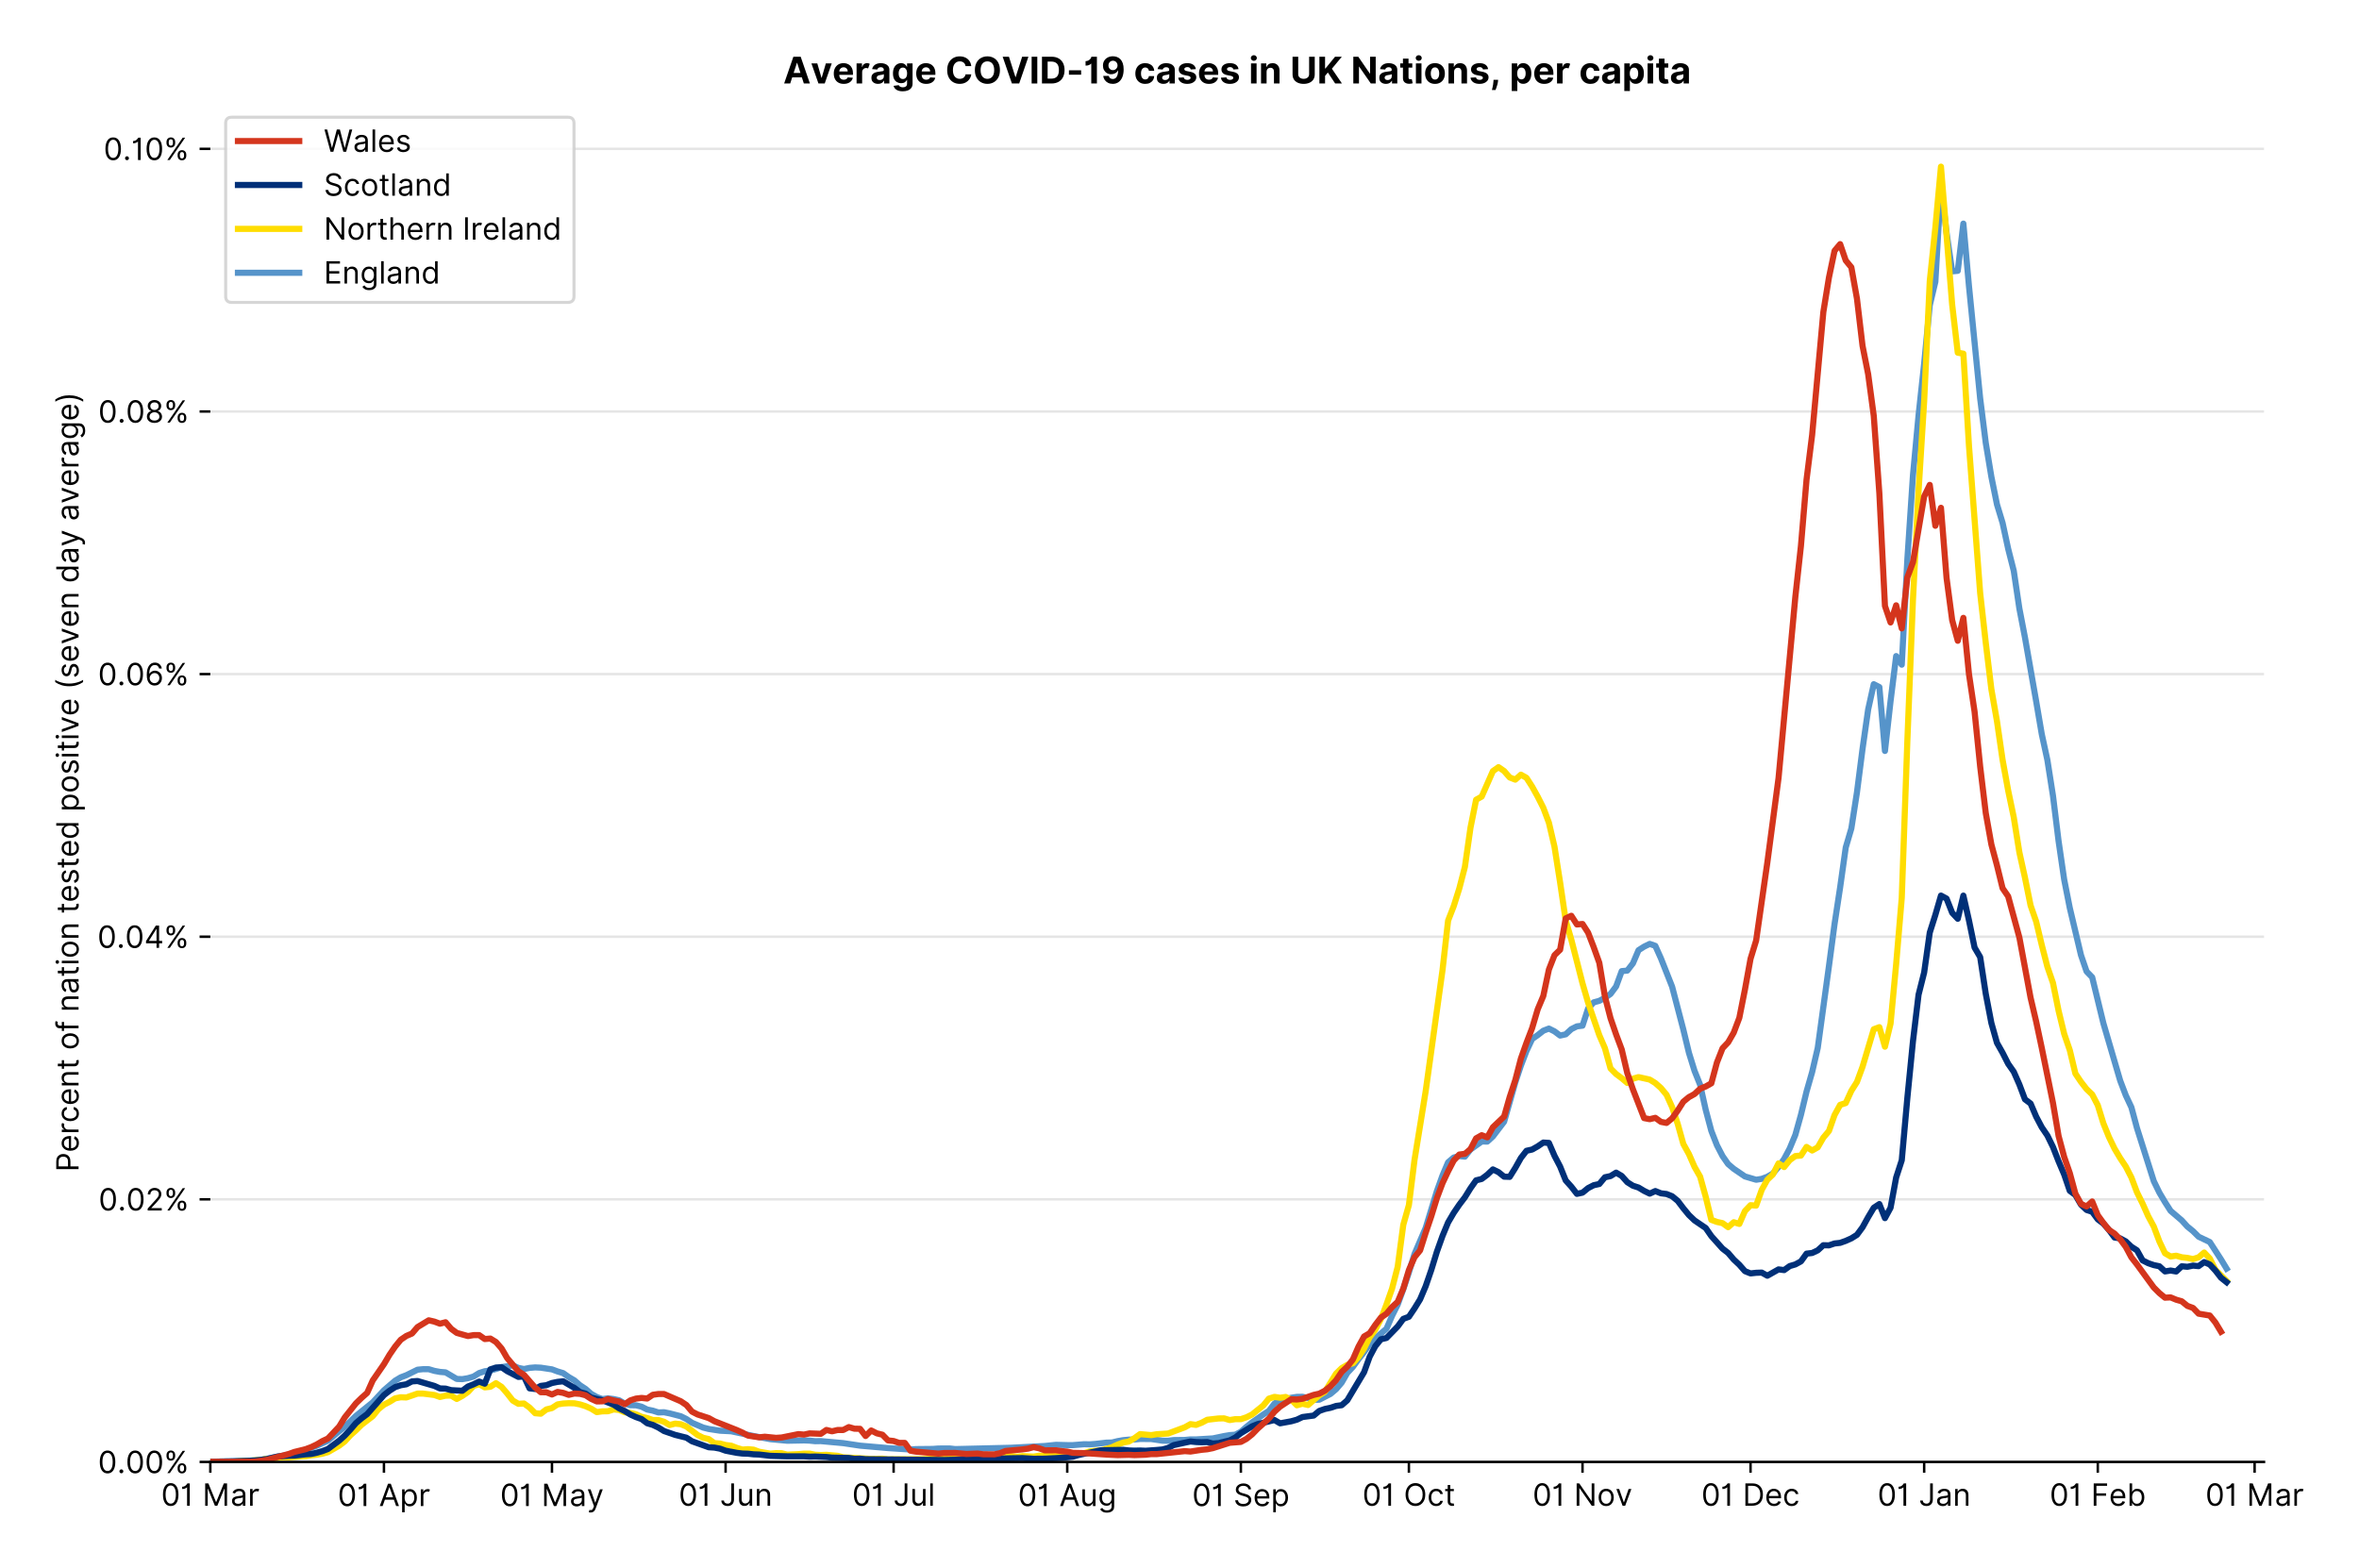 <?xml version="1.0" encoding="utf-8" standalone="no"?>
<!DOCTYPE svg PUBLIC "-//W3C//DTD SVG 1.1//EN"
  "http://www.w3.org/Graphics/SVG/1.1/DTD/svg11.dtd">
<!-- Created with matplotlib (https://matplotlib.org/) -->
<svg version="1.1" viewBox="0 0 769.145 511.276" xmlns="http://www.w3.org/2000/svg" xmlns:xlink="http://www.w3.org/1999/xlink">
 <defs>
  <style type="text/css">*{stroke-linecap:butt;stroke-linejoin:round;}</style>
 </defs>
 <g id="figure_1">
  <g id="patch_1">
   <path d="M 0 511.276 
L 769.145 511.276 
L 769.145 0 
L 0 0 
z
" style="fill:#ffffff;"/>
  </g>
  <g id="axes_1">
   <g id="patch_2">
    <path d="M 68.575 476.745 
L 738.175 476.745 
L 738.175 33.225 
L 68.575 33.225 
z
" style="fill:#ffffff;"/>
   </g>
   <g id="matplotlib.axis_1">
    <g id="xtick_1">
     <g id="line2d_1">
      <defs>
       <path d="M 0 0 
L 0 3.5 
" id="m254751466d" style="stroke:#000000;stroke-width:0.8;"/>
      </defs>
      <g>
       <use style="stroke:#000000;stroke-width:0.8;" x="68.575" xlink:href="#m254751466d" y="476.745"/>
      </g>
     </g>
     <g id="text_1">
      <!-- 01 Mar -->
      <g transform="translate(52.538 491.018)scale(0.1 -0.1)">
       <defs>
        <path d="M 31.25 -1 
Q 19.219 -1 12.594 8.766 
Q 5.969 18.531 5.969 36.359 
Q 5.969 54.047 12.641 63.875 
Q 19.312 73.719 31.25 73.719 
Q 43.188 73.719 49.859 63.875 
Q 56.531 54.047 56.531 36.359 
Q 56.531 18.531 49.906 8.766 
Q 43.297 -1 31.25 -1 
z
M 31.25 6.812 
Q 39.203 6.812 43.609 14.484 
Q 48.016 22.156 48.016 36.359 
Q 48.016 50.531 43.578 58.281 
Q 39.141 66.047 31.25 66.047 
Q 23.375 66.047 18.922 58.281 
Q 14.484 50.531 14.484 36.359 
Q 14.484 22.156 18.906 14.484 
Q 23.328 6.812 31.25 6.812 
z
" id="Inter-Regular-48"/>
        <path d="M 30.828 72.734 
L 30.828 0 
L 22.016 0 
L 22.016 59.938 
L 21.453 59.938 
Q 20.953 58.953 18.891 57.688 
Q 16.828 56.422 13.562 55.484 
Q 10.297 54.547 6.109 54.547 
L 6.109 61.938 
Q 10.328 61.938 13.422 63.453 
Q 16.516 64.984 18.594 67.047 
Q 20.672 69.109 21.75 70.766 
Q 22.828 72.438 23.016 72.734 
z
" id="Inter-Regular-49"/>
        <path id="Inter-Regular-32"/>
        <path d="M 8.812 72.734 
L 19.312 72.734 
L 44.031 12.359 
L 44.891 12.359 
L 69.609 72.734 
L 80.109 72.734 
L 80.109 0 
L 71.875 0 
L 71.875 55.25 
L 71.172 55.25 
L 48.438 0 
L 40.484 0 
L 17.75 55.25 
L 17.047 55.25 
L 17.047 0 
L 8.812 0 
z
" id="Inter-Regular-77"/>
        <path d="M 23.719 -1.281 
Q 18.531 -1.281 14.312 0.688 
Q 10.094 2.656 7.594 6.406 
Q 5.109 10.156 5.109 15.484 
Q 5.109 20.172 6.953 23.094 
Q 8.812 26.031 11.891 27.703 
Q 14.984 29.375 18.734 30.203 
Q 22.484 31.031 26.281 31.531 
Q 31.25 32.172 34.359 32.5 
Q 37.469 32.844 38.906 33.656 
Q 40.344 34.484 40.344 36.5 
L 40.344 36.797 
Q 40.344 42.047 37.484 44.953 
Q 34.625 47.875 28.844 47.875 
Q 22.828 47.875 19.422 45.234 
Q 16.016 42.609 14.625 39.625 
L 6.672 42.469 
Q 8.812 47.438 12.375 50.219 
Q 15.953 53.016 20.188 54.125 
Q 24.438 55.25 28.547 55.25 
Q 31.188 55.25 34.609 54.625 
Q 38.031 54.016 41.25 52.094 
Q 44.469 50.172 46.594 46.297 
Q 48.719 42.438 48.719 35.938 
L 48.719 0 
L 40.344 0 
L 40.344 7.391 
L 39.922 7.391 
Q 39.062 5.609 37.078 3.578 
Q 35.094 1.562 31.781 0.141 
Q 28.484 -1.281 23.719 -1.281 
z
M 25 6.25 
Q 29.969 6.25 33.391 8.203 
Q 36.828 10.156 38.578 13.234 
Q 40.344 16.328 40.344 19.75 
L 40.344 27.422 
Q 39.812 26.781 38.016 26.266 
Q 36.219 25.75 33.891 25.375 
Q 31.578 25 29.391 24.734 
Q 27.203 24.469 25.859 24.297 
Q 22.594 23.859 19.766 22.922 
Q 16.938 21.984 15.219 20.109 
Q 13.5 18.25 13.5 15.062 
Q 13.5 10.688 16.75 8.469 
Q 20 6.25 25 6.25 
z
" id="Inter-Regular-97"/>
        <path d="M 7.672 0 
L 7.672 54.547 
L 15.766 54.547 
L 15.766 46.312 
L 16.344 46.312 
Q 17.797 50.359 21.703 52.875 
Q 25.609 55.391 30.547 55.391 
Q 32.812 55.391 34.516 54.859 
Q 36.219 54.328 37.5 53.406 
L 34.656 46.312 
Q 33.766 46.766 32.578 47.031 
Q 31.391 47.297 29.828 47.297 
Q 23.859 47.297 19.953 43.656 
Q 16.047 40.016 16.047 34.516 
L 16.047 0 
z
" id="Inter-Regular-114"/>
       </defs>
       <use xlink:href="#Inter-Regular-48"/>
       <use x="62.5" xlink:href="#Inter-Regular-49"/>
       <use x="106.676" xlink:href="#Inter-Regular-32"/>
       <use x="134.801" xlink:href="#Inter-Regular-77"/>
       <use x="225.994" xlink:href="#Inter-Regular-97"/>
       <use x="282.386" xlink:href="#Inter-Regular-114"/>
      </g>
     </g>
    </g>
    <g id="xtick_2">
     <g id="line2d_2">
      <g>
       <use style="stroke:#000000;stroke-width:0.8;" x="125.185" xlink:href="#m254751466d" y="476.745"/>
      </g>
     </g>
     <g id="text_2">
      <!-- 01 Apr -->
      <g transform="translate(110.099 491.117)scale(0.1 -0.1)">
       <defs>
        <path d="M 11.797 0 
L 2.562 0 
L 29.266 72.734 
L 38.359 72.734 
L 65.062 0 
L 55.828 0 
L 48.516 20.594 
L 19.109 20.594 
z
M 21.875 28.406 
L 45.734 28.406 
L 34.094 61.219 
L 33.531 61.219 
z
" id="Inter-Regular-65"/>
        <path d="M 7.672 -20.453 
L 7.672 54.547 
L 15.766 54.547 
L 15.766 45.875 
L 16.766 45.875 
Q 17.688 47.297 19.328 49.516 
Q 20.984 51.734 24.094 53.484 
Q 27.203 55.25 32.531 55.25 
Q 39.422 55.25 44.672 51.797 
Q 49.938 48.359 52.875 42.031 
Q 55.828 35.719 55.828 27.125 
Q 55.828 18.469 52.875 12.125 
Q 49.938 5.781 44.703 2.312 
Q 39.484 -1.141 32.672 -1.141 
Q 27.422 -1.141 24.25 0.609 
Q 21.094 2.375 19.391 4.625 
Q 17.688 6.891 16.766 8.375 
L 16.047 8.375 
L 16.047 -20.453 
z
M 15.906 27.266 
Q 15.906 18 19.938 12.188 
Q 23.969 6.391 31.531 6.391 
Q 36.797 6.391 40.328 9.172 
Q 43.859 11.969 45.641 16.703 
Q 47.438 21.453 47.438 27.266 
Q 47.438 33.031 45.672 37.656 
Q 43.922 42.297 40.391 45.016 
Q 36.859 47.734 31.531 47.734 
Q 23.859 47.734 19.875 42.078 
Q 15.906 36.438 15.906 27.266 
z
" id="Inter-Regular-112"/>
       </defs>
       <use xlink:href="#Inter-Regular-48"/>
       <use x="62.5" xlink:href="#Inter-Regular-49"/>
       <use x="106.676" xlink:href="#Inter-Regular-32"/>
       <use x="134.801" xlink:href="#Inter-Regular-65"/>
       <use x="202.415" xlink:href="#Inter-Regular-112"/>
       <use x="263.352" xlink:href="#Inter-Regular-114"/>
      </g>
     </g>
    </g>
    <g id="xtick_3">
     <g id="line2d_3">
      <g>
       <use style="stroke:#000000;stroke-width:0.8;" x="179.968" xlink:href="#m254751466d" y="476.745"/>
      </g>
     </g>
     <g id="text_3">
      <!-- 01 May -->
      <g transform="translate(163.065 491.117)scale(0.1 -0.1)">
       <defs>
        <path d="M 12.781 -21.172 
Q 10.656 -21.172 8.984 -20.828 
Q 7.312 -20.484 6.672 -20.172 
L 8.812 -12.781 
Q 13.391 -13.953 16.453 -12.719 
Q 19.531 -11.5 21.734 -5.391 
L 23.578 -0.281 
L 3.406 54.547 
L 12.5 54.547 
L 27.562 11.078 
L 28.125 11.078 
L 43.188 54.547 
L 52.281 54.547 
L 28.844 -8.812 
Q 24.219 -21.172 12.781 -21.172 
z
" id="Inter-Regular-121"/>
       </defs>
       <use xlink:href="#Inter-Regular-48"/>
       <use x="62.5" xlink:href="#Inter-Regular-49"/>
       <use x="106.676" xlink:href="#Inter-Regular-32"/>
       <use x="134.801" xlink:href="#Inter-Regular-77"/>
       <use x="225.994" xlink:href="#Inter-Regular-97"/>
       <use x="282.386" xlink:href="#Inter-Regular-121"/>
      </g>
     </g>
    </g>
    <g id="xtick_4">
     <g id="line2d_4">
      <g>
       <use style="stroke:#000000;stroke-width:0.8;" x="236.578" xlink:href="#m254751466d" y="476.745"/>
      </g>
     </g>
     <g id="text_4">
      <!-- 01 Jun -->
      <g transform="translate(221.293 491.018)scale(0.1 -0.1)">
       <defs>
        <path d="M 36.656 72.734 
L 45.453 72.734 
L 45.453 20.734 
Q 45.453 10.266 39.828 4.625 
Q 34.203 -1 24.719 -1 
Q 18.75 -1 14.094 1.188 
Q 9.453 3.375 6.781 7.422 
Q 4.125 11.469 4.125 17.047 
L 12.781 17.047 
Q 12.781 12.422 16.156 9.609 
Q 19.531 6.812 24.719 6.812 
Q 30.438 6.812 33.547 10.375 
Q 36.656 13.953 36.656 20.734 
z
" id="Inter-Regular-74"/>
        <path d="M 42.047 22.297 
L 42.047 54.547 
L 50.422 54.547 
L 50.422 0 
L 42.047 0 
L 42.047 9.234 
L 41.484 9.234 
Q 39.562 5.078 35.516 2.188 
Q 31.469 -0.703 25.281 -0.703 
Q 17.609 -0.703 12.641 4.375 
Q 7.672 9.453 7.672 19.891 
L 7.672 54.547 
L 16.047 54.547 
L 16.047 20.453 
Q 16.047 14.484 19.406 10.938 
Q 22.766 7.391 27.984 7.391 
Q 31.109 7.391 34.359 8.984 
Q 37.609 10.578 39.828 13.875 
Q 42.047 17.188 42.047 22.297 
z
" id="Inter-Regular-117"/>
        <path d="M 16.047 32.812 
L 16.047 0 
L 7.672 0 
L 7.672 54.547 
L 15.766 54.547 
L 15.766 46.016 
L 16.484 46.016 
Q 18.391 50.172 22.297 52.703 
Q 26.203 55.25 32.391 55.25 
Q 40.656 55.25 45.75 50.172 
Q 50.859 45.094 50.859 34.656 
L 50.859 0 
L 42.469 0 
L 42.469 34.094 
Q 42.469 40.516 39.125 44.125 
Q 35.797 47.734 29.969 47.734 
Q 23.969 47.734 20 43.844 
Q 16.047 39.953 16.047 32.812 
z
" id="Inter-Regular-110"/>
       </defs>
       <use xlink:href="#Inter-Regular-48"/>
       <use x="62.5" xlink:href="#Inter-Regular-49"/>
       <use x="106.676" xlink:href="#Inter-Regular-32"/>
       <use x="134.801" xlink:href="#Inter-Regular-74"/>
       <use x="189.063" xlink:href="#Inter-Regular-117"/>
       <use x="247.159" xlink:href="#Inter-Regular-110"/>
      </g>
     </g>
    </g>
    <g id="xtick_5">
     <g id="line2d_5">
      <g>
       <use style="stroke:#000000;stroke-width:0.8;" x="291.361" xlink:href="#m254751466d" y="476.745"/>
      </g>
     </g>
     <g id="text_5">
      <!-- 01 Jul -->
      <g transform="translate(277.818 491.018)scale(0.1 -0.1)">
       <defs>
        <path d="M 16.047 72.734 
L 16.047 0 
L 7.672 0 
L 7.672 72.734 
z
" id="Inter-Regular-108"/>
       </defs>
       <use xlink:href="#Inter-Regular-48"/>
       <use x="62.5" xlink:href="#Inter-Regular-49"/>
       <use x="106.676" xlink:href="#Inter-Regular-32"/>
       <use x="134.801" xlink:href="#Inter-Regular-74"/>
       <use x="189.063" xlink:href="#Inter-Regular-117"/>
       <use x="247.159" xlink:href="#Inter-Regular-108"/>
      </g>
     </g>
    </g>
    <g id="xtick_6">
     <g id="line2d_6">
      <g>
       <use style="stroke:#000000;stroke-width:0.8;" x="347.971" xlink:href="#m254751466d" y="476.745"/>
      </g>
     </g>
     <g id="text_6">
      <!-- 01 Aug -->
      <g transform="translate(331.899 491.117)scale(0.1 -0.1)">
       <defs>
        <path d="M 29.688 -21.594 
Q 20.562 -21.594 15.25 -18.266 
Q 9.938 -14.953 7.391 -10.656 
L 14.062 -5.969 
Q 15.203 -7.453 16.938 -9.391 
Q 18.688 -11.328 21.719 -12.766 
Q 24.75 -14.203 29.688 -14.203 
Q 36.297 -14.203 40.594 -11 
Q 44.891 -7.812 44.891 -1 
L 44.891 10.078 
L 44.172 10.078 
Q 43.25 8.594 41.562 6.406 
Q 39.875 4.219 36.734 2.531 
Q 33.594 0.859 28.266 0.859 
Q 21.656 0.859 16.422 3.984 
Q 11.188 7.109 8.141 13.062 
Q 5.109 19.031 5.109 27.562 
Q 5.109 35.938 8.062 42.172 
Q 11.016 48.406 16.266 51.828 
Q 21.516 55.25 28.406 55.25 
Q 33.734 55.25 36.875 53.484 
Q 40.016 51.734 41.703 49.516 
Q 43.391 47.297 44.312 45.875 
L 45.172 45.875 
L 45.172 54.547 
L 53.266 54.547 
L 53.266 -1.562 
Q 53.266 -8.594 50.078 -13.016 
Q 46.906 -17.438 41.562 -19.516 
Q 36.219 -21.594 29.688 -21.594 
z
M 29.406 8.375 
Q 36.969 8.375 41 13.5 
Q 45.031 18.641 45.031 27.703 
Q 45.031 36.547 41.047 42.141 
Q 37.078 47.734 29.406 47.734 
Q 24.078 47.734 20.547 45.031 
Q 17.016 42.328 15.25 37.781 
Q 13.5 33.234 13.5 27.703 
Q 13.5 19.172 17.5 13.766 
Q 21.516 8.375 29.406 8.375 
z
" id="Inter-Regular-103"/>
       </defs>
       <use xlink:href="#Inter-Regular-48"/>
       <use x="62.5" xlink:href="#Inter-Regular-49"/>
       <use x="106.676" xlink:href="#Inter-Regular-32"/>
       <use x="134.801" xlink:href="#Inter-Regular-65"/>
       <use x="202.415" xlink:href="#Inter-Regular-117"/>
       <use x="260.511" xlink:href="#Inter-Regular-103"/>
      </g>
     </g>
    </g>
    <g id="xtick_7">
     <g id="line2d_7">
      <g>
       <use style="stroke:#000000;stroke-width:0.8;" x="404.581" xlink:href="#m254751466d" y="476.745"/>
      </g>
     </g>
     <g id="text_7">
      <!-- 01 Sep -->
      <g transform="translate(388.693 491.117)scale(0.1 -0.1)">
       <defs>
        <path d="M 48.578 54.547 
Q 47.938 59.938 43.391 62.922 
Q 38.844 65.906 32.25 65.906 
Q 25 65.906 20.594 62.484 
Q 16.188 59.062 16.188 53.828 
Q 16.188 49.922 18.578 47.531 
Q 20.984 45.141 24.266 43.797 
Q 27.562 42.469 30.25 41.766 
L 37.641 39.766 
Q 40.484 39.031 43.984 37.719 
Q 47.484 36.406 50.688 34.141 
Q 53.906 31.891 56 28.375 
Q 58.094 24.859 58.094 19.75 
Q 58.094 13.844 55.016 9.078 
Q 51.953 4.328 46.078 1.516 
Q 40.203 -1.281 31.812 -1.281 
Q 20.094 -1.281 13.203 4.25 
Q 6.328 9.797 5.688 18.75 
L 14.781 18.75 
Q 15.125 14.625 17.562 11.938 
Q 20 9.266 23.734 7.969 
Q 27.484 6.672 31.812 6.672 
Q 36.859 6.672 40.875 8.328 
Q 44.891 9.984 47.234 12.938 
Q 49.578 15.906 49.578 19.891 
Q 49.578 23.516 47.547 25.781 
Q 45.531 28.047 42.219 29.469 
Q 38.922 30.891 35.094 31.953 
L 26.141 34.516 
Q 17.609 36.969 12.641 41.516 
Q 7.672 46.062 7.672 53.406 
Q 7.672 59.516 10.984 64.078 
Q 14.312 68.641 19.938 71.172 
Q 25.562 73.719 32.531 73.719 
Q 39.562 73.719 45.031 71.219 
Q 50.5 68.719 53.703 64.375 
Q 56.922 60.047 57.109 54.547 
z
" id="Inter-Regular-83"/>
        <path d="M 30.547 -1.141 
Q 22.656 -1.141 16.953 2.359 
Q 11.266 5.859 8.188 12.156 
Q 5.109 18.469 5.109 26.844 
Q 5.109 35.234 8.188 41.641 
Q 11.266 48.047 16.781 51.641 
Q 22.297 55.25 29.688 55.25 
Q 33.953 55.25 38.109 53.828 
Q 42.266 52.422 45.672 49.234 
Q 49.078 46.062 51.094 40.844 
Q 53.125 35.625 53.125 27.984 
L 53.125 24.438 
L 13.531 24.438 
Q 13.812 15.703 18.484 11.047 
Q 23.156 6.391 30.547 6.391 
Q 35.484 6.391 39.031 8.516 
Q 42.578 10.656 44.172 14.922 
L 52.281 12.641 
Q 50.359 6.469 44.594 2.656 
Q 38.844 -1.141 30.547 -1.141 
z
M 13.531 31.672 
L 44.609 31.672 
Q 44.609 38.594 40.547 43.156 
Q 36.5 47.734 29.688 47.734 
Q 24.891 47.734 21.375 45.484 
Q 17.859 43.25 15.828 39.578 
Q 13.812 35.906 13.531 31.672 
z
" id="Inter-Regular-101"/>
       </defs>
       <use xlink:href="#Inter-Regular-48"/>
       <use x="62.5" xlink:href="#Inter-Regular-49"/>
       <use x="106.676" xlink:href="#Inter-Regular-32"/>
       <use x="134.801" xlink:href="#Inter-Regular-83"/>
       <use x="198.58" xlink:href="#Inter-Regular-101"/>
       <use x="256.818" xlink:href="#Inter-Regular-112"/>
      </g>
     </g>
    </g>
    <g id="xtick_8">
     <g id="line2d_8">
      <g>
       <use style="stroke:#000000;stroke-width:0.8;" x="459.364" xlink:href="#m254751466d" y="476.745"/>
      </g>
     </g>
     <g id="text_8">
      <!-- 01 Oct -->
      <g transform="translate(444.208 491.018)scale(0.1 -0.1)">
       <defs>
        <path d="M 70.172 36.359 
Q 70.172 24.859 66.016 16.469 
Q 61.859 8.094 54.609 3.547 
Q 47.375 -1 38.062 -1 
Q 28.766 -1 21.516 3.547 
Q 14.281 8.094 10.125 16.469 
Q 5.969 24.859 5.969 36.359 
Q 5.969 47.875 10.125 56.25 
Q 14.281 64.625 21.516 69.172 
Q 28.766 73.719 38.062 73.719 
Q 47.375 73.719 54.609 69.172 
Q 61.859 64.625 66.016 56.25 
Q 70.172 47.875 70.172 36.359 
z
M 61.656 36.359 
Q 61.656 45.812 58.5 52.312 
Q 55.359 58.812 50.016 62.141 
Q 44.672 65.484 38.062 65.484 
Q 31.469 65.484 26.125 62.141 
Q 20.781 58.812 17.625 52.312 
Q 14.484 45.812 14.484 36.359 
Q 14.484 26.922 17.625 20.422 
Q 20.781 13.922 26.125 10.578 
Q 31.469 7.25 38.062 7.25 
Q 44.672 7.25 50.016 10.578 
Q 55.359 13.922 58.5 20.422 
Q 61.656 26.922 61.656 36.359 
z
" id="Inter-Regular-79"/>
        <path d="M 29.828 -1.141 
Q 22.156 -1.141 16.609 2.484 
Q 11.078 6.109 8.094 12.469 
Q 5.109 18.828 5.109 26.984 
Q 5.109 35.297 8.188 41.672 
Q 11.266 48.047 16.781 51.641 
Q 22.297 55.25 29.688 55.25 
Q 35.438 55.25 40.047 53.125 
Q 44.672 51 47.609 47.156 
Q 50.562 43.328 51.281 38.203 
L 42.906 38.203 
Q 41.938 41.938 38.656 44.828 
Q 35.375 47.734 29.828 47.734 
Q 22.484 47.734 17.984 42.141 
Q 13.5 36.547 13.5 27.266 
Q 13.5 17.797 17.938 12.094 
Q 22.375 6.391 29.828 6.391 
Q 34.734 6.391 38.234 8.906 
Q 41.734 11.438 42.906 15.906 
L 51.281 15.906 
Q 50.562 11.078 47.781 7.219 
Q 45 3.375 40.438 1.109 
Q 35.875 -1.141 29.828 -1.141 
z
" id="Inter-Regular-99"/>
        <path d="M 31.391 54.547 
L 31.391 47.438 
L 19.75 47.438 
L 19.75 15.625 
Q 19.75 12.078 20.797 10.312 
Q 21.844 8.562 23.484 7.969 
Q 25.141 7.391 26.984 7.391 
Q 28.375 7.391 29.266 7.547 
Q 30.156 7.703 30.688 7.812 
L 32.391 0.281 
Q 31.531 -0.031 30 -0.359 
Q 28.484 -0.703 26.141 -0.703 
Q 22.594 -0.703 19.188 0.812 
Q 15.797 2.344 13.578 5.469 
Q 11.359 8.594 11.359 13.359 
L 11.359 47.438 
L 3.125 47.438 
L 3.125 54.547 
L 11.359 54.547 
L 11.359 67.609 
L 19.75 67.609 
L 19.75 54.547 
z
" id="Inter-Regular-116"/>
       </defs>
       <use xlink:href="#Inter-Regular-48"/>
       <use x="62.5" xlink:href="#Inter-Regular-49"/>
       <use x="106.676" xlink:href="#Inter-Regular-32"/>
       <use x="134.801" xlink:href="#Inter-Regular-79"/>
       <use x="210.938" xlink:href="#Inter-Regular-99"/>
       <use x="266.761" xlink:href="#Inter-Regular-116"/>
      </g>
     </g>
    </g>
    <g id="xtick_9">
     <g id="line2d_9">
      <g>
       <use style="stroke:#000000;stroke-width:0.8;" x="515.974" xlink:href="#m254751466d" y="476.745"/>
      </g>
     </g>
     <g id="text_9">
      <!-- 01 Nov -->
      <g transform="translate(499.703 491.018)scale(0.1 -0.1)">
       <defs>
        <path d="M 66.484 72.734 
L 66.484 0 
L 57.953 0 
L 18.328 57.109 
L 17.609 57.109 
L 17.609 0 
L 8.812 0 
L 8.812 72.734 
L 17.328 72.734 
L 57.109 15.484 
L 57.812 15.484 
L 57.812 72.734 
z
" id="Inter-Regular-78"/>
        <path d="M 29.828 -1.141 
Q 22.438 -1.141 16.875 2.375 
Q 11.328 5.891 8.219 12.203 
Q 5.109 18.531 5.109 26.984 
Q 5.109 35.516 8.219 41.859 
Q 11.328 48.219 16.875 51.734 
Q 22.438 55.25 29.828 55.25 
Q 37.219 55.25 42.766 51.734 
Q 48.328 48.219 51.438 41.859 
Q 54.547 35.516 54.547 26.984 
Q 54.547 18.531 51.438 12.203 
Q 48.328 5.891 42.766 2.375 
Q 37.219 -1.141 29.828 -1.141 
z
M 29.828 6.391 
Q 35.438 6.391 39.062 9.266 
Q 42.688 12.141 44.422 16.828 
Q 46.172 21.516 46.172 26.984 
Q 46.172 32.453 44.422 37.172 
Q 42.688 41.906 39.062 44.812 
Q 35.438 47.734 29.828 47.734 
Q 24.219 47.734 20.594 44.812 
Q 16.969 41.906 15.234 37.172 
Q 13.5 32.453 13.5 26.984 
Q 13.5 21.516 15.234 16.828 
Q 16.969 12.141 20.594 9.266 
Q 24.219 6.391 29.828 6.391 
z
" id="Inter-Regular-111"/>
        <path d="M 52.281 54.547 
L 32.109 0 
L 23.578 0 
L 3.406 54.547 
L 12.5 54.547 
L 27.562 11.078 
L 28.125 11.078 
L 43.188 54.547 
z
" id="Inter-Regular-118"/>
       </defs>
       <use xlink:href="#Inter-Regular-48"/>
       <use x="62.5" xlink:href="#Inter-Regular-49"/>
       <use x="106.676" xlink:href="#Inter-Regular-32"/>
       <use x="134.801" xlink:href="#Inter-Regular-78"/>
       <use x="210.085" xlink:href="#Inter-Regular-111"/>
       <use x="269.744" xlink:href="#Inter-Regular-118"/>
      </g>
     </g>
    </g>
    <g id="xtick_10">
     <g id="line2d_10">
      <g>
       <use style="stroke:#000000;stroke-width:0.8;" x="570.757" xlink:href="#m254751466d" y="476.745"/>
      </g>
     </g>
     <g id="text_10">
      <!-- 01 Dec -->
      <g transform="translate(554.721 491.018)scale(0.1 -0.1)">
       <defs>
        <path d="M 31.25 0 
L 8.812 0 
L 8.812 72.734 
L 32.25 72.734 
Q 42.828 72.734 50.359 68.375 
Q 57.891 64.031 61.891 55.906 
Q 65.906 47.797 65.906 36.5 
Q 65.906 25.141 61.859 16.953 
Q 57.812 8.766 50.062 4.375 
Q 42.328 0 31.25 0 
z
M 17.609 7.812 
L 30.688 7.812 
Q 44.219 7.812 50.797 15.5 
Q 57.391 23.188 57.391 36.5 
Q 57.391 49.719 50.922 57.312 
Q 44.469 64.922 31.672 64.922 
L 17.609 64.922 
z
" id="Inter-Regular-68"/>
       </defs>
       <use xlink:href="#Inter-Regular-48"/>
       <use x="62.5" xlink:href="#Inter-Regular-49"/>
       <use x="106.676" xlink:href="#Inter-Regular-32"/>
       <use x="134.801" xlink:href="#Inter-Regular-68"/>
       <use x="206.676" xlink:href="#Inter-Regular-101"/>
       <use x="264.915" xlink:href="#Inter-Regular-99"/>
      </g>
     </g>
    </g>
    <g id="xtick_11">
     <g id="line2d_11">
      <g>
       <use style="stroke:#000000;stroke-width:0.8;" x="627.367" xlink:href="#m254751466d" y="476.745"/>
      </g>
     </g>
     <g id="text_11">
      <!-- 01 Jan -->
      <g transform="translate(612.168 491.018)scale(0.1 -0.1)">
       <use xlink:href="#Inter-Regular-48"/>
       <use x="62.5" xlink:href="#Inter-Regular-49"/>
       <use x="106.676" xlink:href="#Inter-Regular-32"/>
       <use x="134.801" xlink:href="#Inter-Regular-74"/>
       <use x="189.063" xlink:href="#Inter-Regular-97"/>
       <use x="245.455" xlink:href="#Inter-Regular-110"/>
      </g>
     </g>
    </g>
    <g id="xtick_12">
     <g id="line2d_12">
      <g>
       <use style="stroke:#000000;stroke-width:0.8;" x="683.977" xlink:href="#m254751466d" y="476.745"/>
      </g>
     </g>
     <g id="text_12">
      <!-- 01 Feb -->
      <g transform="translate(668.288 491.018)scale(0.1 -0.1)">
       <defs>
        <path d="M 8.812 0 
L 8.812 72.734 
L 52.422 72.734 
L 52.422 64.922 
L 17.609 64.922 
L 17.609 40.344 
L 49.156 40.344 
L 49.156 32.531 
L 17.609 32.531 
L 17.609 0 
z
" id="Inter-Regular-70"/>
        <path d="M 8.812 0 
L 8.812 72.734 
L 17.188 72.734 
L 17.188 45.875 
L 17.906 45.875 
Q 18.828 47.297 20.469 49.516 
Q 22.125 51.734 25.234 53.484 
Q 28.344 55.25 33.672 55.25 
Q 40.562 55.25 45.812 51.797 
Q 51.062 48.359 54.016 42.031 
Q 56.969 35.719 56.969 27.125 
Q 56.969 18.469 54.016 12.125 
Q 51.062 5.781 45.844 2.312 
Q 40.625 -1.141 33.812 -1.141 
Q 28.547 -1.141 25.391 0.609 
Q 22.234 2.375 20.531 4.625 
Q 18.828 6.891 17.906 8.375 
L 16.906 8.375 
L 16.906 0 
z
M 17.047 27.266 
Q 17.047 18 21.078 12.188 
Q 25.109 6.391 32.672 6.391 
Q 37.922 6.391 41.453 9.172 
Q 45 11.969 46.781 16.703 
Q 48.578 21.453 48.578 27.266 
Q 48.578 33.031 46.812 37.656 
Q 45.062 42.297 41.531 45.016 
Q 38 47.734 32.672 47.734 
Q 25 47.734 21.016 42.078 
Q 17.047 36.438 17.047 27.266 
z
" id="Inter-Regular-98"/>
       </defs>
       <use xlink:href="#Inter-Regular-48"/>
       <use x="62.5" xlink:href="#Inter-Regular-49"/>
       <use x="106.676" xlink:href="#Inter-Regular-32"/>
       <use x="134.801" xlink:href="#Inter-Regular-70"/>
       <use x="193.466" xlink:href="#Inter-Regular-101"/>
       <use x="251.705" xlink:href="#Inter-Regular-98"/>
      </g>
     </g>
    </g>
    <g id="xtick_13">
     <g id="line2d_13">
      <g>
       <use style="stroke:#000000;stroke-width:0.8;" x="735.108" xlink:href="#m254751466d" y="476.745"/>
      </g>
     </g>
     <g id="text_13">
      <!-- 01 Mar -->
      <g transform="translate(719.071 491.018)scale(0.1 -0.1)">
       <use xlink:href="#Inter-Regular-48"/>
       <use x="62.5" xlink:href="#Inter-Regular-49"/>
       <use x="106.676" xlink:href="#Inter-Regular-32"/>
       <use x="134.801" xlink:href="#Inter-Regular-77"/>
       <use x="225.994" xlink:href="#Inter-Regular-97"/>
       <use x="282.386" xlink:href="#Inter-Regular-114"/>
      </g>
     </g>
    </g>
   </g>
   <g id="matplotlib.axis_2">
    <g id="ytick_1">
     <g id="line2d_14">
      <path clip-path="url(#pa1a3989daf)" d="M 68.575 476.745 
L 738.175 476.745 
" style="fill:none;stroke:#e5e5e5;stroke-linecap:square;stroke-width:0.8;"/>
     </g>
     <g id="line2d_15">
      <defs>
       <path d="M 0 0 
L -3.5 0 
" id="m98c02ad70c" style="stroke:#000000;stroke-width:0.8;"/>
      </defs>
      <g>
       <use style="stroke:#000000;stroke-width:0.8;" x="68.575" xlink:href="#m98c02ad70c" y="476.745"/>
      </g>
     </g>
     <g id="text_14">
      <!-- 0.00% -->
      <g transform="translate(31.944 480.382)scale(0.1 -0.1)">
       <defs>
        <path d="M 13.781 -0.562 
Q 11.156 -0.562 9.266 1.312 
Q 7.391 3.203 7.391 5.828 
Q 7.391 8.453 9.266 10.328 
Q 11.156 12.219 13.781 12.219 
Q 16.406 12.219 18.281 10.328 
Q 20.172 8.453 20.172 5.828 
Q 20.172 3.203 18.281 1.312 
Q 16.406 -0.562 13.781 -0.562 
z
" id="Inter-Regular-46"/>
        <path d="M 44.609 13.641 
L 44.609 17.469 
Q 44.609 21.453 46.25 24.766 
Q 47.906 28.094 51.078 30.094 
Q 54.266 32.109 58.812 32.109 
Q 63.422 32.109 66.547 30.094 
Q 69.672 28.094 71.266 24.766 
Q 72.875 21.453 72.875 17.469 
L 72.875 13.641 
Q 72.875 9.656 71.25 6.328 
Q 69.641 3.016 66.5 1 
Q 63.359 -1 58.812 -1 
Q 54.188 -1 51.031 1 
Q 47.875 3.016 46.234 6.328 
Q 44.609 9.656 44.609 13.641 
z
M 8.375 55.25 
L 8.375 59.094 
Q 8.375 63.062 10.031 66.375 
Q 11.688 69.703 14.859 71.703 
Q 18.047 73.719 22.594 73.719 
Q 27.203 73.719 30.328 71.703 
Q 33.453 69.703 35.047 66.375 
Q 36.656 63.062 36.656 59.094 
L 36.656 55.25 
Q 36.656 51.281 35.031 47.953 
Q 33.422 44.641 30.266 42.625 
Q 27.125 40.625 22.594 40.625 
Q 17.969 40.625 14.812 42.625 
Q 11.656 44.641 10.016 47.953 
Q 8.375 51.281 8.375 55.25 
z
M 11.078 0 
L 61.078 72.734 
L 69.172 72.734 
L 19.172 0 
z
M 51.844 17.469 
L 51.844 13.641 
Q 51.844 10.328 53.406 7.719 
Q 54.969 5.109 58.812 5.109 
Q 62.531 5.109 64.078 7.719 
Q 65.625 10.328 65.625 13.641 
L 65.625 17.469 
Q 65.625 20.781 64.125 23.391 
Q 62.641 26 58.812 26 
Q 55.078 26 53.453 23.391 
Q 51.844 20.781 51.844 17.469 
z
M 15.625 59.094 
L 15.625 55.25 
Q 15.625 51.953 17.188 49.344 
Q 18.75 46.734 22.594 46.734 
Q 26.312 46.734 27.859 49.344 
Q 29.406 51.953 29.406 55.25 
L 29.406 59.094 
Q 29.406 62.391 27.906 65 
Q 26.422 67.609 22.594 67.609 
Q 18.859 67.609 17.234 65 
Q 15.625 62.391 15.625 59.094 
z
" id="Inter-Regular-37"/>
       </defs>
       <use xlink:href="#Inter-Regular-48"/>
       <use x="62.5" xlink:href="#Inter-Regular-46"/>
       <use x="90.057" xlink:href="#Inter-Regular-48"/>
       <use x="152.557" xlink:href="#Inter-Regular-48"/>
       <use x="215.057" xlink:href="#Inter-Regular-37"/>
      </g>
     </g>
    </g>
    <g id="ytick_2">
     <g id="line2d_16">
      <path clip-path="url(#pa1a3989daf)" d="M 68.575 391.104 
L 738.175 391.104 
" style="fill:none;stroke:#e5e5e5;stroke-linecap:square;stroke-width:0.8;"/>
     </g>
     <g id="line2d_17">
      <g>
       <use style="stroke:#000000;stroke-width:0.8;" x="68.575" xlink:href="#m98c02ad70c" y="391.104"/>
      </g>
     </g>
     <g id="text_15">
      <!-- 0.02% -->
      <g transform="translate(32.142 394.741)scale(0.1 -0.1)">
       <defs>
        <path d="M 7.531 0 
L 7.531 6.391 
L 31.531 32.672 
Q 35.766 37.281 38.5 40.703 
Q 41.234 44.141 42.562 47.172 
Q 43.891 50.219 43.891 53.547 
Q 43.891 59.297 39.891 62.672 
Q 35.906 66.047 29.969 66.047 
Q 23.656 66.047 19.922 62.266 
Q 16.188 58.484 16.188 52.266 
L 7.812 52.266 
Q 7.812 58.672 10.75 63.5 
Q 13.703 68.328 18.797 71.016 
Q 23.906 73.719 30.25 73.719 
Q 36.656 73.719 41.578 71.016 
Q 46.516 68.328 49.312 63.734 
Q 52.125 59.156 52.125 53.547 
Q 52.125 49.531 50.688 45.719 
Q 49.25 41.906 45.719 37.234 
Q 42.188 32.562 35.938 25.859 
L 19.609 8.375 
L 19.609 7.812 
L 53.406 7.812 
L 53.406 0 
z
" id="Inter-Regular-50"/>
       </defs>
       <use xlink:href="#Inter-Regular-48"/>
       <use x="62.5" xlink:href="#Inter-Regular-46"/>
       <use x="90.057" xlink:href="#Inter-Regular-48"/>
       <use x="152.557" xlink:href="#Inter-Regular-50"/>
       <use x="213.068" xlink:href="#Inter-Regular-37"/>
      </g>
     </g>
    </g>
    <g id="ytick_3">
     <g id="line2d_18">
      <path clip-path="url(#pa1a3989daf)" d="M 68.575 305.463 
L 738.175 305.463 
" style="fill:none;stroke:#e5e5e5;stroke-linecap:square;stroke-width:0.8;"/>
     </g>
     <g id="line2d_19">
      <g>
       <use style="stroke:#000000;stroke-width:0.8;" x="68.575" xlink:href="#m98c02ad70c" y="305.463"/>
      </g>
     </g>
     <g id="text_16">
      <!-- 0.04% -->
      <g transform="translate(31.773 309.1)scale(0.1 -0.1)">
       <defs>
        <path d="M 5.828 14.922 
L 5.828 22.156 
L 37.781 72.734 
L 48.438 72.734 
L 48.438 22.734 
L 58.375 22.734 
L 58.375 14.922 
L 48.438 14.922 
L 48.438 0 
L 40.062 0 
L 40.062 14.922 
z
M 40.062 22.734 
L 40.062 61.5 
L 39.484 61.5 
L 15.344 23.297 
L 15.344 22.734 
z
" id="Inter-Regular-52"/>
       </defs>
       <use xlink:href="#Inter-Regular-48"/>
       <use x="62.5" xlink:href="#Inter-Regular-46"/>
       <use x="90.057" xlink:href="#Inter-Regular-48"/>
       <use x="152.557" xlink:href="#Inter-Regular-52"/>
       <use x="216.761" xlink:href="#Inter-Regular-37"/>
      </g>
     </g>
    </g>
    <g id="ytick_4">
     <g id="line2d_20">
      <path clip-path="url(#pa1a3989daf)" d="M 68.575 219.823 
L 738.175 219.823 
" style="fill:none;stroke:#e5e5e5;stroke-linecap:square;stroke-width:0.8;"/>
     </g>
     <g id="line2d_21">
      <g>
       <use style="stroke:#000000;stroke-width:0.8;" x="68.575" xlink:href="#m98c02ad70c" y="219.823"/>
      </g>
     </g>
     <g id="text_17">
      <!-- 0.06% -->
      <g transform="translate(31.958 223.459)scale(0.1 -0.1)">
       <defs>
        <path d="M 31.672 -1 
Q 27.203 -0.922 22.719 0.703 
Q 18.25 2.344 14.562 6.234 
Q 10.875 10.125 8.625 16.781 
Q 6.391 23.438 6.391 33.516 
Q 6.391 52.906 13.453 63.375 
Q 20.531 73.859 32.812 73.859 
Q 41.969 73.859 48.016 68.5 
Q 54.078 63.141 55.406 54.547 
L 46.734 54.547 
Q 45.531 59.547 42.047 62.797 
Q 38.562 66.047 32.812 66.047 
Q 24.359 66.047 19.516 58.672 
Q 14.672 51.312 14.625 37.922 
L 15.203 37.922 
Q 18.188 42.438 22.828 45 
Q 27.484 47.578 33.094 47.578 
Q 39.344 47.578 44.531 44.469 
Q 49.719 41.375 52.844 35.922 
Q 55.969 30.469 55.969 23.438 
Q 55.969 16.688 52.953 11.094 
Q 49.938 5.5 44.484 2.219 
Q 39.031 -1.062 31.672 -1 
z
M 31.672 6.812 
Q 36.156 6.812 39.719 9.047 
Q 43.297 11.297 45.359 15.062 
Q 47.438 18.828 47.438 23.438 
Q 47.438 27.953 45.438 31.656 
Q 43.438 35.375 39.938 37.562 
Q 36.438 39.766 31.969 39.766 
Q 27.453 39.766 23.828 37.453 
Q 20.203 35.156 18.078 31.406 
Q 15.953 27.656 15.906 23.297 
Q 15.906 18.969 17.953 15.203 
Q 20 11.438 23.562 9.125 
Q 27.125 6.812 31.672 6.812 
z
" id="Inter-Regular-54"/>
       </defs>
       <use xlink:href="#Inter-Regular-48"/>
       <use x="62.5" xlink:href="#Inter-Regular-46"/>
       <use x="90.057" xlink:href="#Inter-Regular-48"/>
       <use x="152.557" xlink:href="#Inter-Regular-54"/>
       <use x="214.915" xlink:href="#Inter-Regular-37"/>
      </g>
     </g>
    </g>
    <g id="ytick_5">
     <g id="line2d_22">
      <path clip-path="url(#pa1a3989daf)" d="M 68.575 134.182 
L 738.175 134.182 
" style="fill:none;stroke:#e5e5e5;stroke-linecap:square;stroke-width:0.8;"/>
     </g>
     <g id="line2d_23">
      <g>
       <use style="stroke:#000000;stroke-width:0.8;" x="68.575" xlink:href="#m98c02ad70c" y="134.182"/>
      </g>
     </g>
     <g id="text_18">
      <!-- 0.08% -->
      <g transform="translate(32.028 137.819)scale(0.1 -0.1)">
       <defs>
        <path d="M 30.828 -1 
Q 23.516 -1 17.922 1.609 
Q 12.328 4.219 9.203 8.812 
Q 6.078 13.422 6.109 19.312 
Q 6.078 23.938 7.922 27.859 
Q 9.766 31.781 12.969 34.422 
Q 16.188 37.078 20.172 37.781 
L 20.172 38.203 
Q 14.953 39.562 11.859 44.078 
Q 8.766 48.609 8.812 54.406 
Q 8.766 59.938 11.609 64.297 
Q 14.453 68.672 19.438 71.188 
Q 24.438 73.719 30.828 73.719 
Q 37.141 73.719 42.109 71.188 
Q 47.094 68.672 49.953 64.297 
Q 52.812 59.938 52.844 54.406 
Q 52.812 48.609 49.703 44.078 
Q 46.594 39.562 41.484 38.203 
L 41.484 37.781 
Q 45.422 37.078 48.578 34.422 
Q 51.734 31.781 53.609 27.859 
Q 55.5 23.938 55.547 19.312 
Q 55.5 13.422 52.359 8.812 
Q 49.219 4.219 43.656 1.609 
Q 38.109 -1 30.828 -1 
z
M 30.828 6.812 
Q 38.219 6.812 42.531 10.344 
Q 46.844 13.891 46.875 19.75 
Q 46.844 23.859 44.75 27.016 
Q 42.656 30.188 39.047 32 
Q 35.438 33.812 30.828 33.812 
Q 26.172 33.812 22.531 32 
Q 18.891 30.188 16.812 27.016 
Q 14.734 23.859 14.781 19.75 
Q 14.734 13.891 19.031 10.344 
Q 23.328 6.812 30.828 6.812 
z
M 30.828 41.328 
Q 36.688 41.328 40.484 44.75 
Q 44.281 48.188 44.312 53.828 
Q 44.281 59.375 40.562 62.703 
Q 36.859 66.047 30.828 66.047 
Q 24.719 66.047 21 62.703 
Q 17.297 59.375 17.328 53.828 
Q 17.297 48.188 21.078 44.75 
Q 24.859 41.328 30.828 41.328 
z
" id="Inter-Regular-56"/>
       </defs>
       <use xlink:href="#Inter-Regular-48"/>
       <use x="62.5" xlink:href="#Inter-Regular-46"/>
       <use x="90.057" xlink:href="#Inter-Regular-48"/>
       <use x="152.557" xlink:href="#Inter-Regular-56"/>
       <use x="214.205" xlink:href="#Inter-Regular-37"/>
      </g>
     </g>
    </g>
    <g id="ytick_6">
     <g id="line2d_24">
      <path clip-path="url(#pa1a3989daf)" d="M 68.575 48.541 
L 738.175 48.541 
" style="fill:none;stroke:#e5e5e5;stroke-linecap:square;stroke-width:0.8;"/>
     </g>
     <g id="line2d_25">
      <g>
       <use style="stroke:#000000;stroke-width:0.8;" x="68.575" xlink:href="#m98c02ad70c" y="48.541"/>
      </g>
     </g>
     <g id="text_19">
      <!-- 0.10% -->
      <g transform="translate(33.777 52.178)scale(0.1 -0.1)">
       <use xlink:href="#Inter-Regular-48"/>
       <use x="62.5" xlink:href="#Inter-Regular-46"/>
       <use x="90.057" xlink:href="#Inter-Regular-49"/>
       <use x="134.233" xlink:href="#Inter-Regular-48"/>
       <use x="196.733" xlink:href="#Inter-Regular-37"/>
      </g>
     </g>
    </g>
    <g id="text_20">
     <!-- Percent of nation tested positive (seven day average) -->
     <g transform="translate(25.614 382.124)rotate(-90)scale(0.1 -0.1)">
      <defs>
       <path d="M 8.812 0 
L 8.812 72.734 
L 33.375 72.734 
Q 41.938 72.734 47.391 69.656 
Q 52.844 66.578 55.469 61.359 
Q 58.094 56.141 58.094 49.719 
Q 58.094 43.281 55.484 38.031 
Q 52.875 32.781 47.438 29.672 
Q 42.016 26.562 33.531 26.562 
L 17.609 26.562 
L 17.609 0 
z
M 17.609 34.375 
L 33.234 34.375 
Q 42.016 34.375 45.719 38.781 
Q 49.438 43.188 49.438 49.719 
Q 49.438 56.281 45.703 60.594 
Q 41.969 64.922 33.094 64.922 
L 17.609 64.922 
z
" id="Inter-Regular-80"/>
       <path d="M 31.969 54.547 
L 31.969 47.438 
L 19.75 47.438 
L 19.75 0 
L 11.359 0 
L 11.359 47.438 
L 2.562 47.438 
L 2.562 54.547 
L 11.359 54.547 
L 11.359 62.078 
Q 11.359 66.766 13.562 69.891 
Q 15.766 73.016 19.281 74.578 
Q 22.797 76.141 26.703 76.141 
Q 29.797 76.141 31.75 75.641 
Q 33.703 75.141 34.656 74.719 
L 32.25 67.469 
Q 31.609 67.688 30.484 68 
Q 29.375 68.328 27.562 68.328 
Q 23.406 68.328 21.578 66.234 
Q 19.75 64.141 19.75 60.078 
L 19.75 54.547 
z
" id="Inter-Regular-102"/>
       <path d="M 7.672 0 
L 7.672 54.547 
L 16.047 54.547 
L 16.047 0 
z
M 11.938 63.641 
Q 9.484 63.641 7.719 65.297 
Q 5.969 66.969 5.969 69.312 
Q 5.969 71.656 7.719 73.328 
Q 9.484 75 11.938 75 
Q 14.391 75 16.141 73.328 
Q 17.906 71.656 17.906 69.312 
Q 17.906 66.969 16.141 65.297 
Q 14.391 63.641 11.938 63.641 
z
" id="Inter-Regular-105"/>
       <path d="M 46.312 42.328 
L 38.781 40.203 
Q 37.672 43.047 35.078 45.531 
Q 32.5 48.016 26.984 48.016 
Q 21.984 48.016 18.656 45.719 
Q 15.344 43.438 15.344 39.922 
Q 15.344 36.797 17.609 34.984 
Q 19.891 33.172 24.719 31.953 
L 32.812 29.969 
Q 47.297 26.422 47.297 15.203 
Q 47.297 10.516 44.609 6.812 
Q 41.938 3.125 37.141 0.984 
Q 32.359 -1.141 26 -1.141 
Q 17.656 -1.141 12.188 2.484 
Q 6.719 6.109 5.25 13.062 
L 13.219 15.062 
Q 15.453 6.25 25.859 6.25 
Q 31.719 6.25 35.172 8.75 
Q 38.641 11.25 38.641 14.766 
Q 38.641 20.562 30.547 22.438 
L 21.453 24.578 
Q 13.953 26.344 10.453 30.094 
Q 6.969 33.844 6.969 39.484 
Q 6.969 44.109 9.578 47.656 
Q 12.188 51.203 16.703 53.219 
Q 21.234 55.25 26.984 55.25 
Q 35.094 55.25 39.719 51.703 
Q 44.359 48.156 46.312 42.328 
z
" id="Inter-Regular-115"/>
       <path d="M 28.266 -1.141 
Q 21.453 -1.141 16.234 2.312 
Q 11.016 5.781 8.062 12.125 
Q 5.109 18.469 5.109 27.125 
Q 5.109 35.719 8.062 42.031 
Q 11.016 48.359 16.266 51.797 
Q 21.516 55.25 28.406 55.25 
Q 33.734 55.25 36.844 53.484 
Q 39.953 51.734 41.594 49.516 
Q 43.25 47.297 44.172 45.875 
L 44.891 45.875 
L 44.891 72.734 
L 53.266 72.734 
L 53.266 0 
L 45.172 0 
L 45.172 8.375 
L 44.172 8.375 
Q 43.25 6.891 41.547 4.625 
Q 39.844 2.375 36.688 0.609 
Q 33.531 -1.141 28.266 -1.141 
z
M 29.406 6.391 
Q 36.969 6.391 41 12.188 
Q 45.031 18 45.031 27.266 
Q 45.031 36.438 41.047 42.078 
Q 37.078 47.734 29.406 47.734 
Q 24.078 47.734 20.547 45.016 
Q 17.016 42.297 15.25 37.656 
Q 13.5 33.031 13.5 27.266 
Q 13.5 21.453 15.281 16.703 
Q 17.078 11.969 20.609 9.172 
Q 24.156 6.391 29.406 6.391 
z
" id="Inter-Regular-100"/>
       <path d="M 10.656 30.688 
Q 10.656 44.109 14.156 55.375 
Q 17.656 66.656 24.156 76.141 
L 31.531 76.141 
Q 28.125 71.453 25.359 63.984 
Q 22.594 56.531 20.953 47.828 
Q 19.312 39.141 19.312 30.688 
Q 19.312 22.234 20.953 13.531 
Q 22.594 4.828 25.359 -2.625 
Q 28.125 -10.078 31.531 -14.766 
L 24.156 -14.766 
Q 17.656 -5.297 14.156 5.984 
Q 10.656 17.266 10.656 30.688 
z
" id="Inter-Regular-40"/>
       <path d="M 25.594 30.312 
Q 25.594 16.891 22.094 5.609 
Q 18.609 -5.656 12.109 -15.141 
L 4.719 -15.141 
Q 8.125 -10.453 10.891 -2.984 
Q 13.672 4.469 15.297 13.156 
Q 16.938 21.859 16.938 30.312 
Q 16.938 38.766 15.297 47.469 
Q 13.672 56.172 10.891 63.625 
Q 8.125 71.078 4.719 75.766 
L 12.109 75.766 
Q 18.609 66.297 22.094 55.016 
Q 25.594 43.734 25.594 30.312 
z
" id="Inter-Regular-41"/>
      </defs>
      <use xlink:href="#Inter-Regular-80"/>
      <use x="63.494" xlink:href="#Inter-Regular-101"/>
      <use x="121.733" xlink:href="#Inter-Regular-114"/>
      <use x="160.085" xlink:href="#Inter-Regular-99"/>
      <use x="215.909" xlink:href="#Inter-Regular-101"/>
      <use x="274.148" xlink:href="#Inter-Regular-110"/>
      <use x="332.671" xlink:href="#Inter-Regular-116"/>
      <use x="369.034" xlink:href="#Inter-Regular-32"/>
      <use x="397.159" xlink:href="#Inter-Regular-111"/>
      <use x="456.818" xlink:href="#Inter-Regular-102"/>
      <use x="492.898" xlink:href="#Inter-Regular-32"/>
      <use x="521.023" xlink:href="#Inter-Regular-110"/>
      <use x="579.546" xlink:href="#Inter-Regular-97"/>
      <use x="635.938" xlink:href="#Inter-Regular-116"/>
      <use x="672.301" xlink:href="#Inter-Regular-105"/>
      <use x="696.023" xlink:href="#Inter-Regular-111"/>
      <use x="755.682" xlink:href="#Inter-Regular-110"/>
      <use x="814.205" xlink:href="#Inter-Regular-32"/>
      <use x="842.33" xlink:href="#Inter-Regular-116"/>
      <use x="878.693" xlink:href="#Inter-Regular-101"/>
      <use x="936.932" xlink:href="#Inter-Regular-115"/>
      <use x="989.205" xlink:href="#Inter-Regular-116"/>
      <use x="1025.568" xlink:href="#Inter-Regular-101"/>
      <use x="1083.807" xlink:href="#Inter-Regular-100"/>
      <use x="1145.881" xlink:href="#Inter-Regular-32"/>
      <use x="1174.006" xlink:href="#Inter-Regular-112"/>
      <use x="1234.943" xlink:href="#Inter-Regular-111"/>
      <use x="1294.602" xlink:href="#Inter-Regular-115"/>
      <use x="1346.875" xlink:href="#Inter-Regular-105"/>
      <use x="1370.597" xlink:href="#Inter-Regular-116"/>
      <use x="1406.96" xlink:href="#Inter-Regular-105"/>
      <use x="1430.682" xlink:href="#Inter-Regular-118"/>
      <use x="1486.364" xlink:href="#Inter-Regular-101"/>
      <use x="1544.603" xlink:href="#Inter-Regular-32"/>
      <use x="1572.728" xlink:href="#Inter-Regular-40"/>
      <use x="1608.949" xlink:href="#Inter-Regular-115"/>
      <use x="1661.222" xlink:href="#Inter-Regular-101"/>
      <use x="1719.46" xlink:href="#Inter-Regular-118"/>
      <use x="1775.142" xlink:href="#Inter-Regular-101"/>
      <use x="1833.381" xlink:href="#Inter-Regular-110"/>
      <use x="1891.904" xlink:href="#Inter-Regular-32"/>
      <use x="1920.029" xlink:href="#Inter-Regular-100"/>
      <use x="1982.103" xlink:href="#Inter-Regular-97"/>
      <use x="2038.495" xlink:href="#Inter-Regular-121"/>
      <use x="2094.176" xlink:href="#Inter-Regular-32"/>
      <use x="2122.301" xlink:href="#Inter-Regular-97"/>
      <use x="2178.694" xlink:href="#Inter-Regular-118"/>
      <use x="2234.375" xlink:href="#Inter-Regular-101"/>
      <use x="2292.614" xlink:href="#Inter-Regular-114"/>
      <use x="2330.966" xlink:href="#Inter-Regular-97"/>
      <use x="2387.358" xlink:href="#Inter-Regular-103"/>
      <use x="2448.296" xlink:href="#Inter-Regular-101"/>
      <use x="2506.535" xlink:href="#Inter-Regular-41"/>
     </g>
    </g>
   </g>
   <g id="line2d_26">
    <path clip-path="url(#pa1a3989daf)" d="M 11.965 476.73 
L 41.183 476.743 
L 68.575 476.686 
L 81.358 476.348 
L 85.01 476.066 
L 94.141 474.329 
L 97.793 473.38 
L 103.271 471.47 
L 106.923 469.809 
L 110.576 466.744 
L 112.402 465.274 
L 116.054 461.731 
L 121.532 457.306 
L 125.185 453.373 
L 128.837 450.245 
L 130.663 449.153 
L 132.489 448.459 
L 136.141 446.663 
L 137.967 446.488 
L 139.794 446.5 
L 141.62 447.042 
L 143.446 447.38 
L 145.272 447.527 
L 148.924 449.673 
L 150.75 449.738 
L 152.576 449.427 
L 154.403 448.891 
L 156.229 447.751 
L 158.055 447.168 
L 159.881 446.896 
L 161.707 446.431 
L 163.533 445.803 
L 167.185 445.269 
L 169.011 446.075 
L 170.838 446.446 
L 172.664 446.069 
L 174.49 445.919 
L 176.316 446 
L 179.968 446.554 
L 181.794 447.233 
L 183.62 447.782 
L 185.447 449.072 
L 187.273 450.138 
L 189.099 451.73 
L 190.925 452.932 
L 192.751 454.533 
L 194.577 455.568 
L 196.403 456.246 
L 198.229 456.003 
L 200.055 456.231 
L 201.882 456.645 
L 203.708 457.722 
L 205.534 458.248 
L 207.36 458.273 
L 209.186 458.726 
L 211.012 459.652 
L 212.838 460.017 
L 214.664 460.602 
L 216.491 460.533 
L 218.317 460.902 
L 221.969 461.839 
L 223.795 462.743 
L 225.621 463.973 
L 229.273 465.532 
L 231.099 465.992 
L 234.752 466.552 
L 238.404 466.739 
L 245.708 468.289 
L 251.187 469.315 
L 256.665 469.825 
L 262.143 469.719 
L 263.97 469.79 
L 265.796 469.976 
L 267.622 469.945 
L 274.926 470.609 
L 280.405 471.428 
L 289.535 472.224 
L 296.84 472.692 
L 298.666 472.553 
L 304.144 472.5 
L 305.97 472.366 
L 309.623 472.346 
L 311.449 472.549 
L 329.71 472.116 
L 340.667 471.537 
L 344.319 471.16 
L 347.971 471.255 
L 349.797 471.258 
L 353.449 470.97 
L 355.275 471.003 
L 357.102 470.87 
L 360.754 470.452 
L 362.58 470.404 
L 364.406 469.955 
L 366.232 469.636 
L 368.058 469.471 
L 369.884 469.429 
L 371.711 469.245 
L 375.363 469.268 
L 379.015 469.811 
L 380.841 469.837 
L 382.667 469.616 
L 386.319 469.572 
L 388.146 469.393 
L 389.972 469.398 
L 395.45 469.066 
L 399.102 468.301 
L 400.928 467.992 
L 402.755 467.854 
L 404.581 466.912 
L 406.407 465.303 
L 408.233 463.845 
L 411.885 461.282 
L 413.711 460.105 
L 415.537 457.708 
L 417.363 456.537 
L 419.19 456.283 
L 421.016 455.811 
L 422.842 455.521 
L 424.668 455.496 
L 426.494 455.878 
L 428.32 456.491 
L 430.146 456.448 
L 433.799 454.559 
L 435.625 453.018 
L 437.451 450.882 
L 439.277 447.71 
L 441.103 445.755 
L 442.929 443.234 
L 444.755 440.903 
L 446.581 438.349 
L 448.407 436.422 
L 452.06 433.302 
L 453.886 429.081 
L 455.712 425.429 
L 457.538 420.402 
L 459.364 414.951 
L 461.19 408.941 
L 464.843 400.402 
L 468.495 388.418 
L 470.321 383.331 
L 472.147 379.029 
L 473.973 377.471 
L 475.799 376.988 
L 477.625 377.182 
L 479.451 374.841 
L 483.104 372.244 
L 484.93 372.271 
L 486.756 370.603 
L 490.408 365.809 
L 494.06 352.96 
L 495.887 347.465 
L 497.713 342.71 
L 499.539 338.824 
L 501.365 337.556 
L 503.191 336.122 
L 505.017 335.416 
L 506.843 336.331 
L 508.669 337.699 
L 510.495 337.294 
L 512.322 335.608 
L 514.148 334.694 
L 515.974 334.474 
L 517.8 328.848 
L 519.626 326.869 
L 521.452 326.371 
L 523.278 325.393 
L 525.104 324.134 
L 526.931 321.678 
L 528.757 316.685 
L 530.583 316.507 
L 532.409 314.155 
L 534.235 309.862 
L 536.061 308.697 
L 537.887 307.803 
L 539.713 308.443 
L 541.539 312.513 
L 545.192 321.768 
L 548.844 335.749 
L 550.67 343.321 
L 552.496 349.208 
L 554.322 353.755 
L 556.148 361.931 
L 557.975 368.791 
L 559.801 373.468 
L 561.627 376.988 
L 563.453 379.606 
L 565.279 381.147 
L 568.931 383.637 
L 572.583 384.716 
L 574.41 384.426 
L 576.236 383.74 
L 578.062 382.669 
L 579.888 380.511 
L 581.714 377.933 
L 583.54 374.489 
L 585.366 370.083 
L 587.192 363.539 
L 589.019 355.952 
L 590.845 349.593 
L 592.671 341.731 
L 596.323 315.061 
L 598.149 301.342 
L 599.975 289.349 
L 601.801 276.363 
L 603.627 270.161 
L 605.454 258.402 
L 607.28 244.177 
L 609.106 231.357 
L 610.932 223.117 
L 612.758 224.058 
L 614.584 244.885 
L 616.41 228.639 
L 618.236 213.952 
L 620.062 216.754 
L 621.889 182.397 
L 623.715 155.005 
L 625.541 135.473 
L 627.367 118.583 
L 629.193 99.551 
L 631.019 91.873 
L 632.845 60.249 
L 634.671 75.933 
L 636.498 88.493 
L 638.324 88.314 
L 640.15 72.921 
L 641.976 93.306 
L 645.628 129.93 
L 647.454 144.449 
L 649.28 155.471 
L 651.106 164.487 
L 652.933 170.515 
L 654.759 178.96 
L 656.585 186.164 
L 658.411 198.446 
L 660.237 207.902 
L 663.889 228.712 
L 665.715 239.413 
L 667.542 247.838 
L 669.368 259.502 
L 671.194 274.285 
L 673.02 286.823 
L 674.846 296.078 
L 678.498 311.462 
L 680.324 316.799 
L 682.15 318.68 
L 685.803 333.698 
L 691.281 352.406 
L 693.107 357.196 
L 694.933 361.087 
L 696.759 367.888 
L 702.238 385.186 
L 704.064 388.924 
L 705.89 392.01 
L 707.716 394.863 
L 711.368 397.987 
L 713.194 399.993 
L 715.021 401.477 
L 716.847 403.292 
L 720.499 405.031 
L 724.151 410.698 
L 725.977 413.709 
L 725.977 413.709 
" style="fill:none;stroke:#5694ca;stroke-linecap:square;stroke-width:2;"/>
   </g>
   <g id="line2d_27">
    <path clip-path="url(#pa1a3989daf)" d="M 19.27 476.745 
L 75.879 476.68 
L 79.532 476.454 
L 85.01 476.099 
L 86.836 475.744 
L 88.662 475.679 
L 90.488 475.388 
L 92.315 475.227 
L 94.141 475.259 
L 97.793 474.968 
L 99.619 474.904 
L 101.445 474.581 
L 103.271 474.387 
L 105.097 474.064 
L 106.923 473.547 
L 110.576 471.447 
L 112.402 470.058 
L 114.228 468.055 
L 116.054 466.44 
L 117.88 464.631 
L 121.532 461.821 
L 123.359 459.56 
L 125.185 458.074 
L 127.011 457.137 
L 128.837 456.006 
L 130.663 455.651 
L 132.489 455.715 
L 136.141 454.456 
L 137.967 454.456 
L 141.62 454.908 
L 143.446 455.554 
L 145.272 455.134 
L 147.098 455.102 
L 148.924 456.2 
L 150.75 455.199 
L 152.576 453.939 
L 154.403 451.968 
L 156.229 451.387 
L 158.055 452.42 
L 159.881 452.227 
L 161.707 451.064 
L 163.533 452.259 
L 165.359 454.391 
L 167.185 456.717 
L 169.011 457.783 
L 170.838 457.686 
L 172.664 459.01 
L 174.49 460.852 
L 176.316 461.013 
L 178.142 459.624 
L 179.968 459.172 
L 181.794 457.977 
L 183.62 457.686 
L 185.447 457.589 
L 187.273 457.621 
L 189.099 457.977 
L 190.925 458.558 
L 192.751 459.366 
L 194.577 460.496 
L 196.403 460.238 
L 198.229 460.206 
L 200.055 459.624 
L 201.882 459.786 
L 203.708 460.561 
L 205.534 460.755 
L 207.36 461.207 
L 209.186 462.015 
L 211.012 462.435 
L 212.838 463.048 
L 214.664 463.081 
L 216.491 463.63 
L 218.317 464.696 
L 220.143 464.244 
L 221.969 464.437 
L 223.795 465.18 
L 227.447 467.958 
L 229.273 468.863 
L 231.099 469.283 
L 232.926 470.607 
L 234.752 470.737 
L 236.578 471.221 
L 238.404 471.447 
L 240.23 472.158 
L 242.056 472.707 
L 243.882 472.578 
L 245.708 472.739 
L 247.535 473.418 
L 251.187 474.032 
L 253.013 473.87 
L 254.839 473.902 
L 256.665 474.355 
L 260.317 474.193 
L 262.143 474.032 
L 263.97 474.032 
L 265.796 474.387 
L 267.622 474.484 
L 269.448 474.419 
L 273.1 474.742 
L 274.926 475.227 
L 284.057 475.744 
L 287.709 475.679 
L 289.535 475.873 
L 300.492 475.841 
L 305.97 475.614 
L 307.796 475.744 
L 311.449 475.517 
L 313.275 475.679 
L 315.101 475.614 
L 316.927 475.324 
L 318.753 474.871 
L 322.405 474.71 
L 326.058 474.742 
L 327.884 474.581 
L 331.536 475.033 
L 333.362 474.839 
L 337.014 475.001 
L 338.84 474.71 
L 347.971 474.484 
L 351.623 474.032 
L 353.449 473.902 
L 355.275 473.321 
L 357.102 473.095 
L 358.928 472.998 
L 362.58 471.932 
L 364.406 471.092 
L 366.232 470.414 
L 368.058 470.09 
L 369.884 468.992 
L 371.711 467.668 
L 375.363 467.991 
L 377.189 467.7 
L 380.841 467.474 
L 386.319 465.439 
L 388.146 464.405 
L 389.972 464.664 
L 391.798 463.953 
L 393.624 462.984 
L 397.276 462.564 
L 399.102 462.531 
L 400.928 463.081 
L 402.755 462.79 
L 404.581 462.79 
L 406.407 462.176 
L 408.233 461.272 
L 411.885 458.332 
L 413.711 456.103 
L 415.537 455.522 
L 417.363 455.812 
L 419.19 455.554 
L 421.016 456.426 
L 422.842 458.267 
L 424.668 457.751 
L 426.494 458.171 
L 430.146 455.005 
L 431.972 453.874 
L 435.625 447.93 
L 437.451 446.154 
L 439.277 445.088 
L 441.103 444.571 
L 442.929 442.536 
L 444.755 439.758 
L 446.581 436.075 
L 448.407 433.62 
L 450.234 430.163 
L 452.06 425.383 
L 453.886 420.182 
L 455.712 413.107 
L 457.538 399.411 
L 459.364 392.982 
L 461.19 378.316 
L 464.843 355.801 
L 470.321 316.391 
L 472.147 300.207 
L 473.973 295.523 
L 475.799 289.74 
L 477.625 282.698 
L 479.451 269.906 
L 481.278 260.796 
L 483.104 259.763 
L 486.756 251.461 
L 488.582 250.169 
L 490.408 251.428 
L 492.234 253.528 
L 494.06 254.239 
L 495.887 252.624 
L 497.713 253.657 
L 499.539 256.5 
L 501.365 259.795 
L 503.191 263.413 
L 505.017 268.291 
L 506.843 276.141 
L 508.669 287.77 
L 510.495 300.174 
L 512.322 306.409 
L 515.974 320.687 
L 517.8 326.986 
L 521.452 337.582 
L 523.278 341.813 
L 525.104 348.403 
L 526.931 350.245 
L 528.757 351.601 
L 530.583 353.152 
L 532.409 351.763 
L 534.235 351.246 
L 537.887 352.054 
L 539.713 353.184 
L 541.539 354.799 
L 543.366 356.996 
L 545.192 361.034 
L 547.018 366.526 
L 548.844 373.051 
L 550.67 376.346 
L 552.496 380.513 
L 554.322 383.711 
L 556.148 390.301 
L 557.975 397.795 
L 559.801 398.474 
L 561.627 398.861 
L 563.453 400.186 
L 565.279 398.571 
L 567.105 399.12 
L 568.931 394.92 
L 570.757 393.014 
L 572.583 393.144 
L 574.41 388.007 
L 576.236 384.712 
L 578.062 382.968 
L 579.888 379.382 
L 581.714 380.578 
L 583.54 378.316 
L 585.366 376.992 
L 587.192 376.83 
L 589.019 374.02 
L 590.845 375.183 
L 592.671 374.149 
L 594.497 370.983 
L 596.323 368.819 
L 598.149 363.618 
L 599.975 360.291 
L 601.801 359.71 
L 603.627 355.704 
L 605.454 352.829 
L 607.28 347.854 
L 610.932 335.644 
L 612.758 334.965 
L 614.584 341.329 
L 616.41 333.802 
L 618.236 314.42 
L 620.062 292.809 
L 621.889 241.608 
L 623.715 195.608 
L 625.541 160.107 
L 627.367 130.807 
L 629.193 91.688 
L 631.019 74.179 
L 632.845 54.345 
L 636.498 99.344 
L 638.324 115.011 
L 640.15 115.334 
L 641.976 145.344 
L 645.628 193.411 
L 647.454 209.628 
L 649.28 224.746 
L 651.106 235.18 
L 652.933 247.778 
L 654.759 257.792 
L 656.585 266.546 
L 658.411 277.95 
L 660.237 286.219 
L 662.063 295.264 
L 663.889 300.53 
L 665.715 308.186 
L 667.542 315.26 
L 669.368 320.558 
L 671.194 329.603 
L 673.02 337.129 
L 674.846 342.46 
L 676.672 350.083 
L 678.498 352.797 
L 680.324 355.155 
L 682.15 356.899 
L 683.977 360.42 
L 685.803 366.332 
L 687.629 370.822 
L 689.455 374.601 
L 691.281 377.67 
L 693.107 380.416 
L 694.933 383.969 
L 696.759 388.815 
L 698.586 392.498 
L 700.412 396.6 
L 702.238 399.992 
L 704.064 404.838 
L 705.89 408.682 
L 707.716 409.748 
L 709.542 409.489 
L 711.368 410.006 
L 713.194 410.2 
L 715.021 410.588 
L 716.847 410.006 
L 718.673 408.455 
L 720.499 410.394 
L 722.325 414.076 
L 725.977 417.759 
L 725.977 417.759 
" style="fill:none;stroke:#ffdd00;stroke-linecap:square;stroke-width:2;"/>
   </g>
   <g id="line2d_28">
    <path clip-path="url(#pa1a3989daf)" d="M 64.923 476.667 
L 68.575 476.667 
L 75.879 476.577 
L 83.184 476.275 
L 86.836 475.849 
L 90.488 474.976 
L 94.141 474.73 
L 95.967 474.674 
L 99.619 474.259 
L 101.445 474.136 
L 103.271 473.744 
L 105.097 473.218 
L 106.923 472.513 
L 110.576 469.803 
L 112.402 468.157 
L 114.228 466.209 
L 116.054 464.07 
L 117.88 462.514 
L 119.706 461.148 
L 125.185 454.945 
L 127.011 453.511 
L 128.837 452.336 
L 130.663 451.731 
L 132.489 451.418 
L 134.315 450.477 
L 136.141 450.354 
L 141.62 451.944 
L 143.446 452.772 
L 145.272 452.828 
L 147.098 453.332 
L 150.75 453.523 
L 152.576 452.145 
L 154.403 451.418 
L 156.229 450.533 
L 158.055 451.216 
L 159.881 446.547 
L 161.707 445.954 
L 163.533 445.853 
L 165.359 447.118 
L 169.011 449.01 
L 170.838 448.865 
L 172.664 452.739 
L 174.49 452.952 
L 176.316 451.944 
L 178.142 451.709 
L 179.968 451.003 
L 181.794 450.634 
L 183.62 450.443 
L 187.273 452.582 
L 189.099 453.971 
L 190.925 454.474 
L 192.751 455.751 
L 196.403 456.635 
L 200.055 458.057 
L 201.882 459.267 
L 203.708 460.14 
L 205.534 461.282 
L 207.36 462.111 
L 209.186 462.76 
L 211.012 464.126 
L 212.838 464.664 
L 214.664 465.526 
L 216.491 466.657 
L 220.143 467.922 
L 223.795 468.829 
L 225.621 470.004 
L 231.099 471.953 
L 232.926 472.065 
L 234.752 472.412 
L 236.578 473.072 
L 240.23 473.778 
L 242.056 474.002 
L 243.882 474.058 
L 245.708 474.259 
L 247.535 474.326 
L 251.187 474.752 
L 256.665 474.909 
L 262.143 474.909 
L 263.97 475.021 
L 265.796 474.976 
L 269.448 475.133 
L 271.274 475.323 
L 276.752 475.446 
L 278.579 475.726 
L 280.405 475.67 
L 282.231 475.86 
L 307.796 476.118 
L 322.405 475.771 
L 324.231 475.603 
L 326.058 475.648 
L 329.71 475.547 
L 333.362 475.491 
L 337.014 475.715 
L 340.667 475.681 
L 344.319 475.502 
L 346.145 475.39 
L 349.797 475.032 
L 351.623 474.483 
L 358.928 472.938 
L 366.232 472.792 
L 368.058 472.994 
L 369.884 473.061 
L 371.711 473.016 
L 373.537 473.095 
L 377.189 472.837 
L 379.015 472.669 
L 380.841 472.177 
L 382.667 471.259 
L 386.319 470.452 
L 388.146 470.072 
L 389.972 470.251 
L 391.798 470.318 
L 393.624 470.262 
L 395.45 470.755 
L 397.276 470.598 
L 400.928 469.725 
L 402.755 468.784 
L 404.581 467.362 
L 408.233 465.134 
L 410.059 464.406 
L 415.537 463.074 
L 417.363 464.148 
L 421.016 463.477 
L 422.842 462.962 
L 424.668 462.099 
L 428.32 461.618 
L 430.146 460.106 
L 431.972 459.468 
L 433.799 459.087 
L 435.625 458.483 
L 437.451 458.237 
L 439.277 456.647 
L 444.755 447.476 
L 446.581 442.427 
L 448.407 439 
L 450.234 436.75 
L 452.06 436.313 
L 455.712 432.562 
L 457.538 430.088 
L 459.364 429.405 
L 461.19 426.695 
L 463.016 423.728 
L 464.843 419.417 
L 466.669 414.121 
L 468.495 408.175 
L 470.321 403.058 
L 472.147 398.647 
L 473.973 395.534 
L 475.799 392.847 
L 477.625 390.439 
L 479.451 387.495 
L 481.278 384.908 
L 483.104 384.46 
L 484.93 383.083 
L 486.756 381.347 
L 488.582 382.243 
L 490.408 383.71 
L 492.234 383.777 
L 494.06 380.855 
L 495.887 377.608 
L 497.713 375.268 
L 499.539 374.864 
L 501.365 373.834 
L 503.191 372.591 
L 505.017 372.703 
L 506.843 376.913 
L 508.669 380.407 
L 510.495 384.942 
L 512.322 386.968 
L 514.148 389.32 
L 515.974 388.928 
L 517.8 387.439 
L 519.626 386.498 
L 521.452 386.106 
L 523.278 383.912 
L 525.104 383.52 
L 526.931 382.4 
L 528.757 383.475 
L 530.583 385.524 
L 532.409 386.666 
L 534.235 387.259 
L 536.061 388.357 
L 537.887 389.241 
L 539.713 388.402 
L 541.539 389.141 
L 543.366 389.364 
L 545.192 390.092 
L 547.018 391.604 
L 548.844 394.011 
L 550.67 396.228 
L 552.496 397.975 
L 556.148 400.461 
L 557.975 403.092 
L 561.627 407.168 
L 563.453 408.59 
L 565.279 410.728 
L 567.105 412.441 
L 568.931 414.524 
L 570.757 415.263 
L 572.583 415.061 
L 574.41 414.994 
L 576.236 416.013 
L 579.888 413.953 
L 581.714 414.177 
L 583.54 412.867 
L 585.366 412.329 
L 587.192 411.344 
L 589.019 408.813 
L 590.845 408.601 
L 592.671 407.739 
L 594.497 406.07 
L 596.323 406.115 
L 598.149 405.499 
L 599.975 405.298 
L 601.801 404.648 
L 603.627 403.831 
L 605.454 402.689 
L 607.28 400.214 
L 609.106 396.911 
L 610.932 393.854 
L 612.758 392.645 
L 614.584 397.236 
L 616.41 393.854 
L 618.236 383.99 
L 620.062 378.369 
L 621.889 358.024 
L 623.715 339.561 
L 625.541 324.366 
L 627.367 317.122 
L 629.193 304.122 
L 631.019 298.334 
L 632.845 292.052 
L 634.671 293.038 
L 636.498 297.662 
L 638.324 299.61 
L 640.15 292.063 
L 641.976 300.136 
L 643.802 308.993 
L 645.628 312.106 
L 647.454 324.098 
L 649.28 333.604 
L 651.106 340.087 
L 652.933 343.312 
L 654.759 346.906 
L 656.585 349.515 
L 658.411 353.658 
L 660.237 358.495 
L 662.063 359.861 
L 663.889 364.149 
L 665.715 367.609 
L 667.542 370.296 
L 669.368 374.036 
L 671.194 378.705 
L 673.02 383.005 
L 674.846 388.323 
L 676.672 389.689 
L 678.498 392.835 
L 680.324 394.571 
L 682.15 395.153 
L 683.977 397.628 
L 685.803 399.016 
L 687.629 401.099 
L 689.455 403.562 
L 691.281 403.831 
L 693.107 404.827 
L 694.933 406.563 
L 696.759 407.727 
L 698.586 411.008 
L 700.412 411.926 
L 702.238 412.553 
L 704.064 412.934 
L 705.89 414.613 
L 707.716 414.322 
L 709.542 414.636 
L 711.368 412.934 
L 713.194 413.102 
L 715.021 412.721 
L 716.847 412.889 
L 718.673 411.579 
L 720.499 412.352 
L 722.325 414.322 
L 724.151 416.674 
L 725.977 418.129 
L 725.977 418.129 
" style="fill:none;stroke:#003078;stroke-linecap:square;stroke-width:2;"/>
   </g>
   <g id="line2d_29">
    <path clip-path="url(#pa1a3989daf)" d="M 63.097 476.609 
L 68.575 476.711 
L 81.358 476.667 
L 83.184 476.609 
L 86.836 476.105 
L 94.141 474.145 
L 95.967 473.485 
L 99.619 472.593 
L 101.445 471.914 
L 103.271 471.041 
L 105.097 469.954 
L 106.923 469.101 
L 110.576 465.22 
L 112.402 462.232 
L 116.054 457.634 
L 117.88 455.849 
L 119.706 454.239 
L 121.532 450.164 
L 125.185 444.868 
L 127.011 441.783 
L 128.837 439.125 
L 130.663 436.893 
L 132.489 435.652 
L 134.315 434.876 
L 136.141 432.761 
L 139.794 430.549 
L 141.62 430.976 
L 143.446 431.655 
L 145.272 431.189 
L 147.098 433.323 
L 148.924 434.662 
L 152.576 435.69 
L 154.403 435.38 
L 156.229 435.38 
L 158.055 436.661 
L 159.881 436.505 
L 161.707 437.631 
L 163.533 439.726 
L 165.359 442.869 
L 169.011 447.176 
L 170.838 448.341 
L 174.49 452.512 
L 176.316 454.006 
L 178.142 454.025 
L 179.968 454.743 
L 181.794 453.909 
L 183.62 454.219 
L 185.447 454.86 
L 187.273 454.433 
L 189.099 454.53 
L 190.925 454.995 
L 192.751 456.179 
L 194.577 457.013 
L 196.403 456.974 
L 198.229 456.218 
L 200.055 456.703 
L 201.882 457.052 
L 203.708 457.906 
L 205.534 456.664 
L 207.36 456.082 
L 209.186 455.869 
L 211.012 456.063 
L 212.838 454.84 
L 214.664 454.588 
L 216.491 454.588 
L 221.969 456.955 
L 223.795 458.177 
L 225.621 460.331 
L 227.447 461.262 
L 231.099 462.446 
L 232.926 463.455 
L 240.23 466.346 
L 242.056 467.16 
L 243.882 468.15 
L 247.535 468.713 
L 249.361 468.519 
L 253.013 468.887 
L 254.839 468.771 
L 260.317 467.665 
L 262.143 467.82 
L 263.97 467.432 
L 267.622 467.568 
L 269.448 466.307 
L 271.274 466.753 
L 273.1 466.326 
L 274.926 466.326 
L 276.752 465.375 
L 278.579 465.899 
L 280.405 465.938 
L 282.231 468.286 
L 284.057 466.481 
L 285.883 467.413 
L 287.709 467.859 
L 289.535 469.721 
L 291.361 469.916 
L 293.187 470.536 
L 295.014 470.536 
L 296.84 473.078 
L 298.666 473.388 
L 305.97 474.029 
L 307.796 473.835 
L 311.449 473.815 
L 315.101 474.145 
L 318.753 474.009 
L 320.579 474.242 
L 324.231 474.262 
L 326.058 473.893 
L 327.884 473.156 
L 333.362 472.651 
L 335.188 472.399 
L 337.014 471.914 
L 338.84 472.302 
L 340.667 472.962 
L 344.319 472.942 
L 346.145 473.214 
L 347.971 473.369 
L 349.797 473.777 
L 353.449 473.854 
L 360.754 474.339 
L 364.406 474.514 
L 368.058 474.417 
L 369.884 474.514 
L 373.537 474.378 
L 375.363 474.184 
L 377.189 474.184 
L 386.319 473.214 
L 388.146 473.35 
L 391.798 472.787 
L 393.624 472.612 
L 395.45 472.244 
L 400.928 470.498 
L 404.581 470.207 
L 406.407 469.217 
L 408.233 467.762 
L 410.059 465.88 
L 413.711 462.601 
L 415.537 460.37 
L 417.363 458.701 
L 421.016 456.295 
L 422.842 456.373 
L 424.668 456.14 
L 428.32 454.879 
L 430.146 454.472 
L 431.972 453.521 
L 433.799 452.066 
L 435.625 450.106 
L 437.451 447.39 
L 439.277 445.682 
L 441.103 443.315 
L 442.929 439.144 
L 444.755 435.826 
L 446.581 434.759 
L 448.407 432.062 
L 450.234 429.676 
L 452.06 428.415 
L 453.886 426.222 
L 455.712 424.534 
L 457.538 420.208 
L 459.364 414.174 
L 461.19 409.983 
L 463.016 407.752 
L 464.843 401.989 
L 466.669 396.615 
L 468.495 390.697 
L 470.321 385.847 
L 472.147 381.966 
L 473.973 378.455 
L 475.799 376.495 
L 477.625 376.262 
L 479.451 374.73 
L 481.278 371.218 
L 483.104 370.19 
L 484.93 370.888 
L 486.756 367.59 
L 490.408 364.117 
L 492.234 357.733 
L 494.06 352.204 
L 495.887 345.18 
L 497.713 340.039 
L 499.539 335.285 
L 501.365 329.135 
L 503.191 324.789 
L 505.017 316.155 
L 506.843 311.479 
L 508.669 309.714 
L 510.495 299.489 
L 512.322 298.635 
L 514.148 301.468 
L 515.974 301.313 
L 517.8 304.145 
L 519.626 308.879 
L 521.452 313.982 
L 523.278 324.964 
L 525.104 332.026 
L 526.931 337.342 
L 528.757 342.231 
L 530.583 349.973 
L 532.409 355.231 
L 536.061 364.621 
L 537.887 364.97 
L 539.713 364.524 
L 541.539 365.843 
L 543.366 366.193 
L 545.192 364.699 
L 547.018 362.138 
L 548.844 359.266 
L 550.67 357.772 
L 552.496 356.763 
L 554.322 355.037 
L 556.148 354.299 
L 557.975 353.271 
L 559.801 346.48 
L 561.627 341.843 
L 563.453 339.922 
L 565.279 336.741 
L 567.105 331.909 
L 568.931 322.713 
L 570.757 312.663 
L 572.583 306.706 
L 576.236 281.27 
L 579.888 253.72 
L 585.366 194.641 
L 587.192 178.013 
L 589.019 156.399 
L 590.845 141.809 
L 594.497 101.744 
L 596.323 90.51 
L 598.149 81.78 
L 599.975 79.607 
L 601.801 84.942 
L 603.627 87.173 
L 605.454 97.379 
L 607.28 112.803 
L 609.106 122.019 
L 610.932 135.581 
L 612.758 160.862 
L 614.584 197.609 
L 616.41 202.984 
L 618.236 197.396 
L 620.062 204.924 
L 621.889 188.296 
L 623.715 183.329 
L 627.367 161.89 
L 629.193 158.126 
L 631.019 171.455 
L 632.845 165.596 
L 634.671 188.471 
L 636.498 202.227 
L 638.324 208.959 
L 640.15 201.49 
L 641.976 219.824 
L 643.802 232.048 
L 645.628 249.956 
L 647.454 265.147 
L 649.28 275.372 
L 651.106 282.202 
L 652.933 289.652 
L 654.759 292.31 
L 658.411 305.717 
L 662.063 325.352 
L 663.889 333.151 
L 665.715 341.746 
L 669.368 359.693 
L 671.194 370.442 
L 673.02 377.271 
L 674.846 382.529 
L 676.672 389.242 
L 678.498 392.579 
L 680.324 393.433 
L 682.15 391.803 
L 683.977 396.285 
L 685.803 398.807 
L 687.629 401.077 
L 689.455 402.28 
L 691.281 404.143 
L 693.107 406.607 
L 694.933 410.022 
L 696.759 412.35 
L 702.238 419.858 
L 704.064 421.682 
L 705.89 423.176 
L 707.716 423.079 
L 709.542 423.836 
L 711.368 424.36 
L 713.194 425.854 
L 715.021 426.513 
L 716.847 428.395 
L 720.499 428.997 
L 722.325 431.267 
L 724.151 434.294 
L 724.151 434.294 
" style="fill:none;stroke:#d4351c;stroke-linecap:square;stroke-width:2;"/>
   </g>
   <g id="patch_3">
    <path d="M 68.575 476.745 
L 738.175 476.745 
" style="fill:none;stroke:#000000;stroke-linecap:square;stroke-linejoin:miter;stroke-width:0.8;"/>
   </g>
   <g id="text_21">
    <!-- Average COVID-19 cases in UK Nations, per capita -->
    <g transform="translate(255.384 27.225)scale(0.12 -0.12)">
     <defs>
      <path d="M 18.859 0 
L 2.375 0 
L 27.484 72.734 
L 47.297 72.734 
L 72.375 0 
L 55.891 0 
L 50.5 16.578 
L 24.25 16.578 
z
M 28.156 28.594 
L 46.625 28.594 
L 37.672 56.109 
L 37.109 56.109 
z
" id="Inter-Bold-65"/>
      <path d="M 56.891 54.547 
L 37.828 0 
L 20.781 0 
L 1.703 54.547 
L 17.688 54.547 
L 29.016 15.516 
L 29.578 15.516 
L 40.875 54.547 
z
" id="Inter-Bold-118"/>
      <path d="M 30.891 -1.062 
Q 22.516 -1.062 16.438 2.359 
Q 10.375 5.781 7.109 12.078 
Q 3.844 18.391 3.844 27.031 
Q 3.844 35.438 7.109 41.797 
Q 10.375 48.156 16.312 51.703 
Q 22.266 55.25 30.297 55.25 
Q 37.5 55.25 43.297 52.188 
Q 49.109 49.141 52.516 42.984 
Q 55.938 36.828 55.938 27.562 
L 55.938 23.406 
L 18.781 23.406 
L 18.781 23.359 
Q 18.781 17.266 22.125 13.75 
Q 25.469 10.234 31.141 10.234 
Q 34.938 10.234 37.703 11.828 
Q 40.484 13.422 41.625 16.547 
L 55.609 15.625 
Q 54.016 8.031 47.516 3.484 
Q 41.016 -1.062 30.891 -1.062 
z
M 18.781 32.781 
L 41.688 32.781 
Q 41.656 37.641 38.562 40.797 
Q 35.484 43.969 30.547 43.969 
Q 25.5 43.969 22.266 40.688 
Q 19.031 37.422 18.781 32.781 
z
" id="Inter-Bold-101"/>
      <path d="M 6.031 0 
L 6.031 54.547 
L 20.703 54.547 
L 20.703 45.031 
L 21.266 45.031 
Q 22.766 50.109 26.266 52.719 
Q 29.766 55.328 34.375 55.328 
Q 36.578 55.328 38.453 54.797 
Q 40.344 54.266 41.828 53.344 
L 37.281 40.844 
Q 36.219 41.375 34.953 41.734 
Q 33.703 42.109 32.141 42.109 
Q 27.562 42.109 24.375 38.984 
Q 21.203 35.859 21.172 30.859 
L 21.172 0 
z
" id="Inter-Bold-114"/>
      <path d="M 21.594 -1.031 
Q 13.781 -1.031 8.625 3.047 
Q 3.484 7.141 3.484 15.234 
Q 3.484 21.344 6.359 24.812 
Q 9.234 28.297 13.906 29.906 
Q 18.578 31.531 23.969 32.031 
Q 31.078 32.734 34.125 33.516 
Q 37.188 34.297 37.188 36.938 
L 37.188 37.141 
Q 37.188 40.516 35.062 42.359 
Q 32.953 44.219 29.078 44.219 
Q 25 44.219 22.578 42.438 
Q 20.172 40.656 19.391 37.922 
L 5.406 39.062 
Q 6.969 46.516 13.156 50.875 
Q 19.359 55.25 29.156 55.25 
Q 35.234 55.25 40.516 53.328 
Q 45.812 51.422 49.062 47.344 
Q 52.312 43.281 52.312 36.797 
L 52.312 0 
L 37.969 0 
L 37.969 7.562 
L 37.531 7.562 
Q 35.547 3.766 31.578 1.359 
Q 27.625 -1.031 21.594 -1.031 
z
M 25.922 9.406 
Q 30.891 9.406 34.078 12.297 
Q 37.281 15.203 37.281 19.5 
L 37.281 25.281 
Q 36.406 24.688 34.531 24.219 
Q 32.672 23.75 30.562 23.406 
Q 28.453 23.078 26.781 22.828 
Q 22.797 22.266 20.359 20.594 
Q 17.938 18.922 17.938 15.734 
Q 17.938 12.609 20.188 11 
Q 22.438 9.406 25.922 9.406 
z
" id="Inter-Bold-97"/>
      <path d="M 30.609 -21.234 
Q 19.609 -21.234 13.312 -16.906 
Q 7.031 -12.578 5.688 -6.391 
L 19.672 -4.516 
Q 20.594 -6.719 23.266 -8.547 
Q 25.953 -10.375 30.969 -10.375 
Q 35.906 -10.375 39.109 -8.031 
Q 42.328 -5.688 42.328 -0.312 
L 42.328 9.656 
L 41.688 9.656 
Q 40.203 6.281 36.438 3.531 
Q 32.672 0.781 26.141 0.781 
Q 20 0.781 14.969 3.656 
Q 9.938 6.531 6.969 12.422 
Q 4.016 18.328 4.016 27.375 
Q 4.016 36.688 7.047 42.859 
Q 10.094 49.047 15.109 52.141 
Q 20.141 55.25 26.109 55.25 
Q 30.688 55.25 33.766 53.703 
Q 36.859 52.172 38.781 49.891 
Q 40.703 47.625 41.688 45.391 
L 42.266 45.391 
L 42.266 54.547 
L 57.281 54.547 
L 57.281 -0.531 
Q 57.281 -7.312 53.844 -11.922 
Q 50.422 -16.547 44.422 -18.891 
Q 38.422 -21.234 30.609 -21.234 
z
M 30.938 12.141 
Q 36.406 12.141 39.406 16.188 
Q 42.406 20.234 42.406 27.453 
Q 42.406 34.625 39.422 38.922 
Q 36.438 43.219 30.938 43.219 
Q 25.328 43.219 22.391 38.812 
Q 19.469 34.406 19.469 27.453 
Q 19.469 20.391 22.406 16.266 
Q 25.359 12.141 30.938 12.141 
z
" id="Inter-Bold-103"/>
      <path id="Inter-Bold-32"/>
      <path d="M 70.484 47.266 
L 54.938 47.266 
Q 54.047 53.266 49.812 56.688 
Q 45.594 60.125 39.281 60.125 
Q 30.828 60.125 25.734 53.922 
Q 20.641 47.734 20.641 36.359 
Q 20.641 24.719 25.766 18.656 
Q 30.891 12.609 39.172 12.609 
Q 45.312 12.609 49.578 15.812 
Q 53.844 19.031 54.938 24.859 
L 70.484 24.781 
Q 69.672 18.109 65.734 12.219 
Q 61.797 6.328 55.031 2.656 
Q 48.266 -1 38.922 -1 
Q 29.188 -1 21.531 3.406 
Q 13.891 7.812 9.469 16.156 
Q 5.047 24.5 5.047 36.359 
Q 5.047 48.266 9.516 56.609 
Q 14 64.953 21.656 69.328 
Q 29.328 73.719 38.922 73.719 
Q 47.344 73.719 54.109 70.609 
Q 60.875 67.5 65.188 61.594 
Q 69.5 55.688 70.484 47.266 
z
" id="Inter-Bold-67"/>
      <path d="M 73.156 36.359 
Q 73.156 24.469 68.656 16.125 
Q 64.172 7.781 56.469 3.391 
Q 48.766 -1 39.094 -1 
Q 29.406 -1 21.703 3.406 
Q 14 7.812 9.516 16.172 
Q 5.047 24.531 5.047 36.359 
Q 5.047 48.266 9.516 56.609 
Q 14 64.953 21.703 69.328 
Q 29.406 73.719 39.094 73.719 
Q 48.766 73.719 56.469 69.328 
Q 64.172 64.953 68.656 56.609 
Q 73.156 48.266 73.156 36.359 
z
M 57.562 36.359 
Q 57.562 47.938 52.516 54.031 
Q 47.484 60.125 39.094 60.125 
Q 30.719 60.125 25.672 54.031 
Q 20.641 47.938 20.641 36.359 
Q 20.641 24.828 25.672 18.719 
Q 30.719 12.609 39.094 12.609 
Q 47.484 12.609 52.516 18.719 
Q 57.562 24.828 57.562 36.359 
z
" id="Inter-Bold-79"/>
      <path d="M 19.469 72.734 
L 37.047 17.469 
L 37.719 17.469 
L 55.328 72.734 
L 72.375 72.734 
L 47.297 0 
L 27.484 0 
L 2.375 72.734 
z
" id="Inter-Bold-86"/>
      <path d="M 21.703 72.734 
L 21.703 0 
L 6.328 0 
L 6.328 72.734 
z
" id="Inter-Bold-73"/>
      <path d="M 32.109 0 
L 6.328 0 
L 6.328 72.734 
L 32.312 72.734 
Q 43.297 72.734 51.219 68.375 
Q 59.156 64.031 63.422 55.891 
Q 67.688 47.766 67.688 36.438 
Q 67.688 25.078 63.406 16.906 
Q 59.125 8.734 51.156 4.359 
Q 43.188 0 32.109 0 
z
M 21.703 13.172 
L 31.469 13.172 
Q 41.734 13.172 47.031 18.703 
Q 52.344 24.25 52.344 36.438 
Q 52.344 48.547 47.031 54.047 
Q 41.734 59.547 31.5 59.547 
L 21.703 59.547 
z
" id="Inter-Bold-68"/>
      <path d="M 40.016 35.859 
L 40.016 23.859 
L 6.859 23.859 
L 6.859 35.859 
z
" id="Inter-Bold-45"/>
      <path d="M 36.016 72.734 
L 36.016 0 
L 20.672 0 
L 20.672 53.906 
L 20 53.906 
Q 18.828 52.094 15.016 50.297 
Q 11.219 48.516 5.188 48.516 
L 5.188 60.719 
Q 9.875 60.719 13.391 62.797 
Q 16.906 64.875 18.891 67.703 
Q 20.875 70.531 20.953 72.734 
z
" id="Inter-Bold-49"/>
      <path d="M 32.203 73.938 
Q 37.828 73.938 43.016 72.062 
Q 48.219 70.203 52.312 66.047 
Q 56.422 61.891 58.844 55.047 
Q 61.266 48.219 61.266 38.25 
Q 61.266 25.922 57.594 17.125 
Q 53.938 8.344 47.312 3.672 
Q 40.703 -1 31.672 -1 
Q 24.391 -1 18.812 1.828 
Q 13.25 4.656 9.859 9.531 
Q 6.469 14.422 5.75 20.531 
L 20.922 20.531 
Q 21.812 16.547 24.641 14.359 
Q 27.484 12.188 31.672 12.188 
Q 38.781 12.188 42.469 18.375 
Q 46.172 24.578 46.203 35.375 
L 45.703 35.375 
Q 43.297 30.578 38.328 27.844 
Q 33.375 25.109 27.375 25.109 
Q 20.953 25.109 15.875 28.141 
Q 10.797 31.172 7.906 36.469 
Q 5.016 41.766 5.047 48.578 
Q 5.016 55.969 8.422 61.703 
Q 11.828 67.438 17.953 70.703 
Q 24.078 73.969 32.203 73.938 
z
M 32.312 61.859 
Q 26.953 61.859 23.438 58.156 
Q 19.922 54.469 19.953 49 
Q 19.922 43.609 23.375 39.922 
Q 26.844 36.25 32.172 36.25 
Q 35.688 36.25 38.516 37.984 
Q 41.344 39.734 42.984 42.641 
Q 44.641 45.562 44.672 49.078 
Q 44.641 52.594 43.016 55.484 
Q 41.406 58.375 38.641 60.109 
Q 35.875 61.859 32.312 61.859 
z
" id="Inter-Bold-57"/>
      <path d="M 30.688 -1.062 
Q 22.297 -1.062 16.281 2.5 
Q 10.266 6.078 7.047 12.422 
Q 3.844 18.781 3.844 27.062 
Q 3.844 35.438 7.078 41.781 
Q 10.328 48.125 16.328 51.688 
Q 22.344 55.25 30.609 55.25 
Q 37.75 55.25 43.125 52.656 
Q 48.516 50.078 51.609 45.391 
Q 54.719 40.703 55.047 34.375 
L 40.766 34.375 
Q 40.172 38.453 37.594 40.953 
Q 35.016 43.469 30.859 43.469 
Q 25.609 43.469 22.406 39.234 
Q 19.219 35.016 19.219 27.266 
Q 19.219 19.453 22.391 15.172 
Q 25.562 10.906 30.859 10.906 
Q 34.766 10.906 37.422 13.266 
Q 40.094 15.625 40.766 20 
L 55.047 20 
Q 54.688 13.75 51.641 8.984 
Q 48.609 4.219 43.281 1.578 
Q 37.969 -1.062 30.688 -1.062 
z
" id="Inter-Bold-99"/>
      <path d="M 51.422 38.984 
L 37.578 38.141 
Q 37 40.766 34.688 42.641 
Q 32.391 44.531 28.453 44.531 
Q 24.938 44.531 22.5 43.047 
Q 20.062 41.578 20.094 39.141 
Q 20.062 37.188 21.641 35.828 
Q 23.219 34.484 27.031 33.672 
L 36.891 31.672 
Q 52.625 28.438 52.672 16.906 
Q 52.672 11.547 49.516 7.484 
Q 46.375 3.438 40.906 1.188 
Q 35.438 -1.062 28.375 -1.062 
Q 17.547 -1.062 11.109 3.453 
Q 4.688 7.984 3.625 15.797 
L 18.5 16.578 
Q 19.219 13.25 21.781 11.547 
Q 24.359 9.844 28.406 9.844 
Q 32.391 9.844 34.812 11.406 
Q 37.25 12.969 37.281 15.375 
Q 37.188 19.422 30.297 20.812 
L 20.844 22.688 
Q 5.016 25.859 5.078 38.281 
Q 5.047 46.172 11.375 50.703 
Q 17.719 55.25 28.203 55.25 
Q 38.531 55.25 44.469 50.875 
Q 50.422 46.516 51.422 38.984 
z
" id="Inter-Bold-115"/>
      <path d="M 6.031 0 
L 6.031 54.547 
L 21.172 54.547 
L 21.172 0 
z
M 13.688 61.578 
Q 10.344 61.578 7.922 63.828 
Q 5.516 66.094 5.516 69.25 
Q 5.516 72.406 7.922 74.641 
Q 10.344 76.875 13.688 76.875 
Q 17.062 76.875 19.469 74.641 
Q 21.891 72.406 21.891 69.25 
Q 21.891 66.094 19.469 63.828 
Q 17.062 61.578 13.688 61.578 
z
" id="Inter-Bold-105"/>
      <path d="M 21.172 31.531 
L 21.172 0 
L 6.031 0 
L 6.031 54.547 
L 20.453 54.547 
L 20.453 44.922 
L 21.094 44.922 
Q 22.938 49.688 27.172 52.469 
Q 31.422 55.25 37.5 55.25 
Q 46.031 55.25 51.172 49.766 
Q 56.328 44.281 56.328 34.734 
L 56.328 0 
L 41.188 0 
L 41.188 32.031 
Q 41.234 37.031 38.641 39.859 
Q 36.047 42.688 31.5 42.688 
Q 26.922 42.688 24.062 39.75 
Q 21.203 36.828 21.172 31.531 
z
" id="Inter-Bold-110"/>
      <path d="M 51.344 72.734 
L 66.625 72.734 
L 66.625 24.641 
Q 66.625 16.406 62.75 10.672 
Q 58.875 4.938 52.078 1.953 
Q 45.281 -1.031 36.469 -1.031 
Q 27.672 -1.031 20.844 1.953 
Q 14.031 4.938 10.172 10.672 
Q 6.328 16.406 6.328 24.641 
L 6.328 72.734 
L 21.703 72.734 
L 21.703 25.172 
Q 21.703 19.359 25.906 16.016 
Q 30.109 12.672 36.469 12.672 
Q 42.938 12.672 47.141 16.016 
Q 51.344 19.359 51.344 25.172 
z
" id="Inter-Bold-85"/>
      <path d="M 6.328 0 
L 6.328 72.734 
L 21.703 72.734 
L 21.703 40.656 
L 22.656 40.656 
L 48.828 72.734 
L 67.266 72.734 
L 40.266 40.156 
L 67.578 0 
L 49.188 0 
L 29.266 29.906 
L 21.703 20.672 
L 21.703 0 
z
" id="Inter-Bold-75"/>
      <path d="M 67.156 72.734 
L 67.156 0 
L 53.875 0 
L 22.234 45.781 
L 21.703 45.781 
L 21.703 0 
L 6.328 0 
L 6.328 72.734 
L 19.812 72.734 
L 51.203 26.984 
L 51.844 26.984 
L 51.844 72.734 
z
" id="Inter-Bold-78"/>
      <path d="M 35.047 54.547 
L 35.047 43.188 
L 24.781 43.188 
L 24.781 16.766 
Q 24.781 13.641 26.203 12.531 
Q 27.625 11.438 29.906 11.438 
Q 30.969 11.438 32.031 11.625 
Q 33.094 11.828 33.672 11.938 
L 36.047 0.672 
Q 34.906 0.312 32.844 -0.156 
Q 30.797 -0.641 27.844 -0.75 
Q 19.609 -1.094 14.609 2.828 
Q 9.625 6.75 9.656 14.766 
L 9.656 43.188 
L 2.203 43.188 
L 2.203 54.547 
L 9.656 54.547 
L 9.656 67.609 
L 24.781 67.609 
L 24.781 54.547 
z
" id="Inter-Bold-116"/>
      <path d="M 30.688 -1.062 
Q 22.406 -1.062 16.391 2.469 
Q 10.375 6 7.109 12.328 
Q 3.844 18.672 3.844 27.062 
Q 3.844 35.516 7.109 41.844 
Q 10.375 48.188 16.391 51.719 
Q 22.406 55.25 30.688 55.25 
Q 38.953 55.25 44.969 51.719 
Q 51 48.188 54.266 41.844 
Q 57.531 35.516 57.531 27.062 
Q 57.531 18.672 54.266 12.328 
Q 51 6 44.969 2.469 
Q 38.953 -1.062 30.688 -1.062 
z
M 30.75 10.656 
Q 36.359 10.656 39.25 15.344 
Q 42.156 20.031 42.156 27.172 
Q 42.156 34.297 39.25 39 
Q 36.359 43.719 30.75 43.719 
Q 25.031 43.719 22.125 39 
Q 19.219 34.297 19.219 27.172 
Q 19.219 20.031 22.125 15.344 
Q 25.031 10.656 30.75 10.656 
z
" id="Inter-Bold-111"/>
      <path d="M 22.484 9.938 
L 22.094 6.031 
Q 21.625 1.344 20.328 -3.312 
Q 19.031 -7.984 17.625 -11.781 
Q 16.234 -15.594 15.375 -17.75 
L 5.578 -17.75 
Q 6.109 -15.656 7.031 -11.922 
Q 7.953 -8.203 8.766 -3.531 
Q 9.594 1.141 9.797 5.969 
L 9.984 9.938 
z
" id="Inter-Bold-44"/>
      <path d="M 6.031 -20.453 
L 6.031 54.547 
L 20.953 54.547 
L 20.953 45.391 
L 21.625 45.391 
Q 22.656 47.625 24.531 49.891 
Q 26.422 52.172 29.5 53.703 
Q 32.594 55.25 37.141 55.25 
Q 43.141 55.25 48.141 52.141 
Q 53.156 49.047 56.188 42.812 
Q 59.234 36.578 59.234 27.203 
Q 59.234 18.078 56.281 11.812 
Q 53.344 5.547 48.328 2.328 
Q 43.328 -0.891 37.109 -0.891 
Q 32.703 -0.891 29.625 0.562 
Q 26.562 2.031 24.625 4.25 
Q 22.688 6.469 21.625 8.734 
L 21.172 8.734 
L 21.172 -20.453 
z
M 20.844 27.266 
Q 20.844 20 23.844 15.578 
Q 26.844 11.156 32.312 11.156 
Q 37.891 11.156 40.828 15.641 
Q 43.781 20.141 43.781 27.266 
Q 43.781 34.375 40.844 38.797 
Q 37.922 43.219 32.312 43.219 
Q 26.812 43.219 23.828 38.906 
Q 20.844 34.594 20.844 27.266 
z
" id="Inter-Bold-112"/>
     </defs>
     <use xlink:href="#Inter-Bold-65"/>
     <use x="74.787" xlink:href="#Inter-Bold-118"/>
     <use x="133.381" xlink:href="#Inter-Bold-101"/>
     <use x="193.146" xlink:href="#Inter-Bold-114"/>
     <use x="236.009" xlink:href="#Inter-Bold-97"/>
     <use x="294.034" xlink:href="#Inter-Bold-103"/>
     <use x="357.351" xlink:href="#Inter-Bold-101"/>
     <use x="417.117" xlink:href="#Inter-Bold-32"/>
     <use x="440.305" xlink:href="#Inter-Bold-67"/>
     <use x="515.519" xlink:href="#Inter-Bold-79"/>
     <use x="593.715" xlink:href="#Inter-Bold-86"/>
     <use x="668.502" xlink:href="#Inter-Bold-73"/>
     <use x="696.556" xlink:href="#Inter-Bold-68"/>
     <use x="769.283" xlink:href="#Inter-Bold-45"/>
     <use x="816.158" xlink:href="#Inter-Bold-49"/>
     <use x="863.566" xlink:href="#Inter-Bold-57"/>
     <use x="929.581" xlink:href="#Inter-Bold-32"/>
     <use x="952.77" xlink:href="#Inter-Bold-99"/>
     <use x="1011.506" xlink:href="#Inter-Bold-97"/>
     <use x="1069.531" xlink:href="#Inter-Bold-115"/>
     <use x="1125.71" xlink:href="#Inter-Bold-101"/>
     <use x="1185.476" xlink:href="#Inter-Bold-115"/>
     <use x="1241.655" xlink:href="#Inter-Bold-32"/>
     <use x="1264.844" xlink:href="#Inter-Bold-105"/>
     <use x="1292.046" xlink:href="#Inter-Bold-110"/>
     <use x="1354.226" xlink:href="#Inter-Bold-32"/>
     <use x="1377.415" xlink:href="#Inter-Bold-85"/>
     <use x="1450.355" xlink:href="#Inter-Bold-75"/>
     <use x="1519.318" xlink:href="#Inter-Bold-32"/>
     <use x="1542.507" xlink:href="#Inter-Bold-78"/>
     <use x="1616.016" xlink:href="#Inter-Bold-97"/>
     <use x="1674.042" xlink:href="#Inter-Bold-116"/>
     <use x="1712.891" xlink:href="#Inter-Bold-105"/>
     <use x="1740.093" xlink:href="#Inter-Bold-111"/>
     <use x="1801.456" xlink:href="#Inter-Bold-110"/>
     <use x="1863.637" xlink:href="#Inter-Bold-115"/>
     <use x="1919.816" xlink:href="#Inter-Bold-44"/>
     <use x="1950.107" xlink:href="#Inter-Bold-32"/>
     <use x="1973.296" xlink:href="#Inter-Bold-112"/>
     <use x="2036.542" xlink:href="#Inter-Bold-101"/>
     <use x="2096.307" xlink:href="#Inter-Bold-114"/>
     <use x="2139.169" xlink:href="#Inter-Bold-32"/>
     <use x="2162.358" xlink:href="#Inter-Bold-99"/>
     <use x="2221.094" xlink:href="#Inter-Bold-97"/>
     <use x="2279.12" xlink:href="#Inter-Bold-112"/>
     <use x="2342.366" xlink:href="#Inter-Bold-105"/>
     <use x="2369.567" xlink:href="#Inter-Bold-116"/>
     <use x="2408.417" xlink:href="#Inter-Bold-97"/>
    </g>
   </g>
   <g id="legend_1">
    <g id="patch_4">
     <path d="M 75.575 98.614 
L 185.148 98.614 
Q 187.148 98.614 187.148 96.614 
L 187.148 40.225 
Q 187.148 38.225 185.148 38.225 
L 75.575 38.225 
Q 73.575 38.225 73.575 40.225 
L 73.575 96.614 
Q 73.575 98.614 75.575 98.614 
z
" style="fill:#ffffff;opacity:0.8;stroke:#cccccc;stroke-linejoin:miter;"/>
    </g>
    <g id="line2d_30">
     <path d="M 77.575 45.998 
L 97.575 45.998 
" style="fill:none;stroke:#d4351c;stroke-linecap:square;stroke-width:2;"/>
    </g>
    <g id="line2d_31"/>
    <g id="text_22">
     <!-- Wales -->
     <g transform="translate(105.575 49.498)scale(0.1 -0.1)">
      <defs>
       <path d="M 22.016 0 
L 2.125 72.734 
L 11.078 72.734 
L 26.281 13.5 
L 26.984 13.5 
L 42.469 72.734 
L 52.422 72.734 
L 67.906 13.5 
L 68.609 13.5 
L 83.812 72.734 
L 92.75 72.734 
L 72.875 0 
L 63.781 0 
L 47.734 57.953 
L 47.156 57.953 
L 31.109 0 
z
" id="Inter-Regular-87"/>
      </defs>
      <use xlink:href="#Inter-Regular-87"/>
      <use x="94.886" xlink:href="#Inter-Regular-97"/>
      <use x="151.278" xlink:href="#Inter-Regular-108"/>
      <use x="175" xlink:href="#Inter-Regular-101"/>
      <use x="233.239" xlink:href="#Inter-Regular-115"/>
     </g>
    </g>
    <g id="line2d_32">
     <path d="M 77.575 60.317 
L 97.575 60.317 
" style="fill:none;stroke:#003078;stroke-linecap:square;stroke-width:2;"/>
    </g>
    <g id="line2d_33"/>
    <g id="text_23">
     <!-- Scotland -->
     <g transform="translate(105.575 63.817)scale(0.1 -0.1)">
      <use xlink:href="#Inter-Regular-83"/>
      <use x="63.778" xlink:href="#Inter-Regular-99"/>
      <use x="119.602" xlink:href="#Inter-Regular-111"/>
      <use x="179.261" xlink:href="#Inter-Regular-116"/>
      <use x="215.625" xlink:href="#Inter-Regular-108"/>
      <use x="239.347" xlink:href="#Inter-Regular-97"/>
      <use x="295.739" xlink:href="#Inter-Regular-110"/>
      <use x="354.261" xlink:href="#Inter-Regular-100"/>
     </g>
    </g>
    <g id="line2d_34">
     <path d="M 77.575 74.636 
L 97.575 74.636 
" style="fill:none;stroke:#ffdd00;stroke-linecap:square;stroke-width:2;"/>
    </g>
    <g id="line2d_35"/>
    <g id="text_24">
     <!-- Northern Ireland -->
     <g transform="translate(105.575 78.136)scale(0.1 -0.1)">
      <defs>
       <path d="M 16.047 32.812 
L 16.047 0 
L 7.672 0 
L 7.672 72.734 
L 16.047 72.734 
L 16.047 46.016 
L 16.766 46.016 
Q 18.688 50.25 22.531 52.75 
Q 26.391 55.25 32.812 55.25 
Q 41.188 55.25 46.297 50.203 
Q 51.422 45.172 51.422 34.656 
L 51.422 0 
L 43.047 0 
L 43.047 34.094 
Q 43.047 40.594 39.688 44.156 
Q 36.328 47.734 30.406 47.734 
Q 24.188 47.734 20.109 43.844 
Q 16.047 39.953 16.047 32.812 
z
" id="Inter-Regular-104"/>
       <path d="M 17.609 72.734 
L 17.609 0 
L 8.812 0 
L 8.812 72.734 
z
" id="Inter-Regular-73"/>
      </defs>
      <use xlink:href="#Inter-Regular-78"/>
      <use x="75.284" xlink:href="#Inter-Regular-111"/>
      <use x="134.943" xlink:href="#Inter-Regular-114"/>
      <use x="173.295" xlink:href="#Inter-Regular-116"/>
      <use x="209.659" xlink:href="#Inter-Regular-104"/>
      <use x="268.75" xlink:href="#Inter-Regular-101"/>
      <use x="326.989" xlink:href="#Inter-Regular-114"/>
      <use x="365.341" xlink:href="#Inter-Regular-110"/>
      <use x="423.864" xlink:href="#Inter-Regular-32"/>
      <use x="451.989" xlink:href="#Inter-Regular-73"/>
      <use x="478.409" xlink:href="#Inter-Regular-114"/>
      <use x="516.761" xlink:href="#Inter-Regular-101"/>
      <use x="575" xlink:href="#Inter-Regular-108"/>
      <use x="598.722" xlink:href="#Inter-Regular-97"/>
      <use x="655.114" xlink:href="#Inter-Regular-110"/>
      <use x="713.636" xlink:href="#Inter-Regular-100"/>
     </g>
    </g>
    <g id="line2d_36">
     <path d="M 77.575 88.955 
L 97.575 88.955 
" style="fill:none;stroke:#5694ca;stroke-linecap:square;stroke-width:2;"/>
    </g>
    <g id="line2d_37"/>
    <g id="text_25">
     <!-- England -->
     <g transform="translate(105.575 92.455)scale(0.1 -0.1)">
      <defs>
       <path d="M 8.812 0 
L 8.812 72.734 
L 52.703 72.734 
L 52.703 64.922 
L 17.609 64.922 
L 17.609 40.344 
L 50.422 40.344 
L 50.422 32.531 
L 17.609 32.531 
L 17.609 7.812 
L 53.266 7.812 
L 53.266 0 
z
" id="Inter-Regular-69"/>
      </defs>
      <use xlink:href="#Inter-Regular-69"/>
      <use x="59.801" xlink:href="#Inter-Regular-110"/>
      <use x="118.324" xlink:href="#Inter-Regular-103"/>
      <use x="179.261" xlink:href="#Inter-Regular-108"/>
      <use x="202.983" xlink:href="#Inter-Regular-97"/>
      <use x="259.375" xlink:href="#Inter-Regular-110"/>
      <use x="317.898" xlink:href="#Inter-Regular-100"/>
     </g>
    </g>
   </g>
  </g>
 </g>
 <defs>
  <clipPath id="pa1a3989daf">
   <rect height="443.52" width="669.6" x="68.575" y="33.225"/>
  </clipPath>
 </defs>
</svg>
